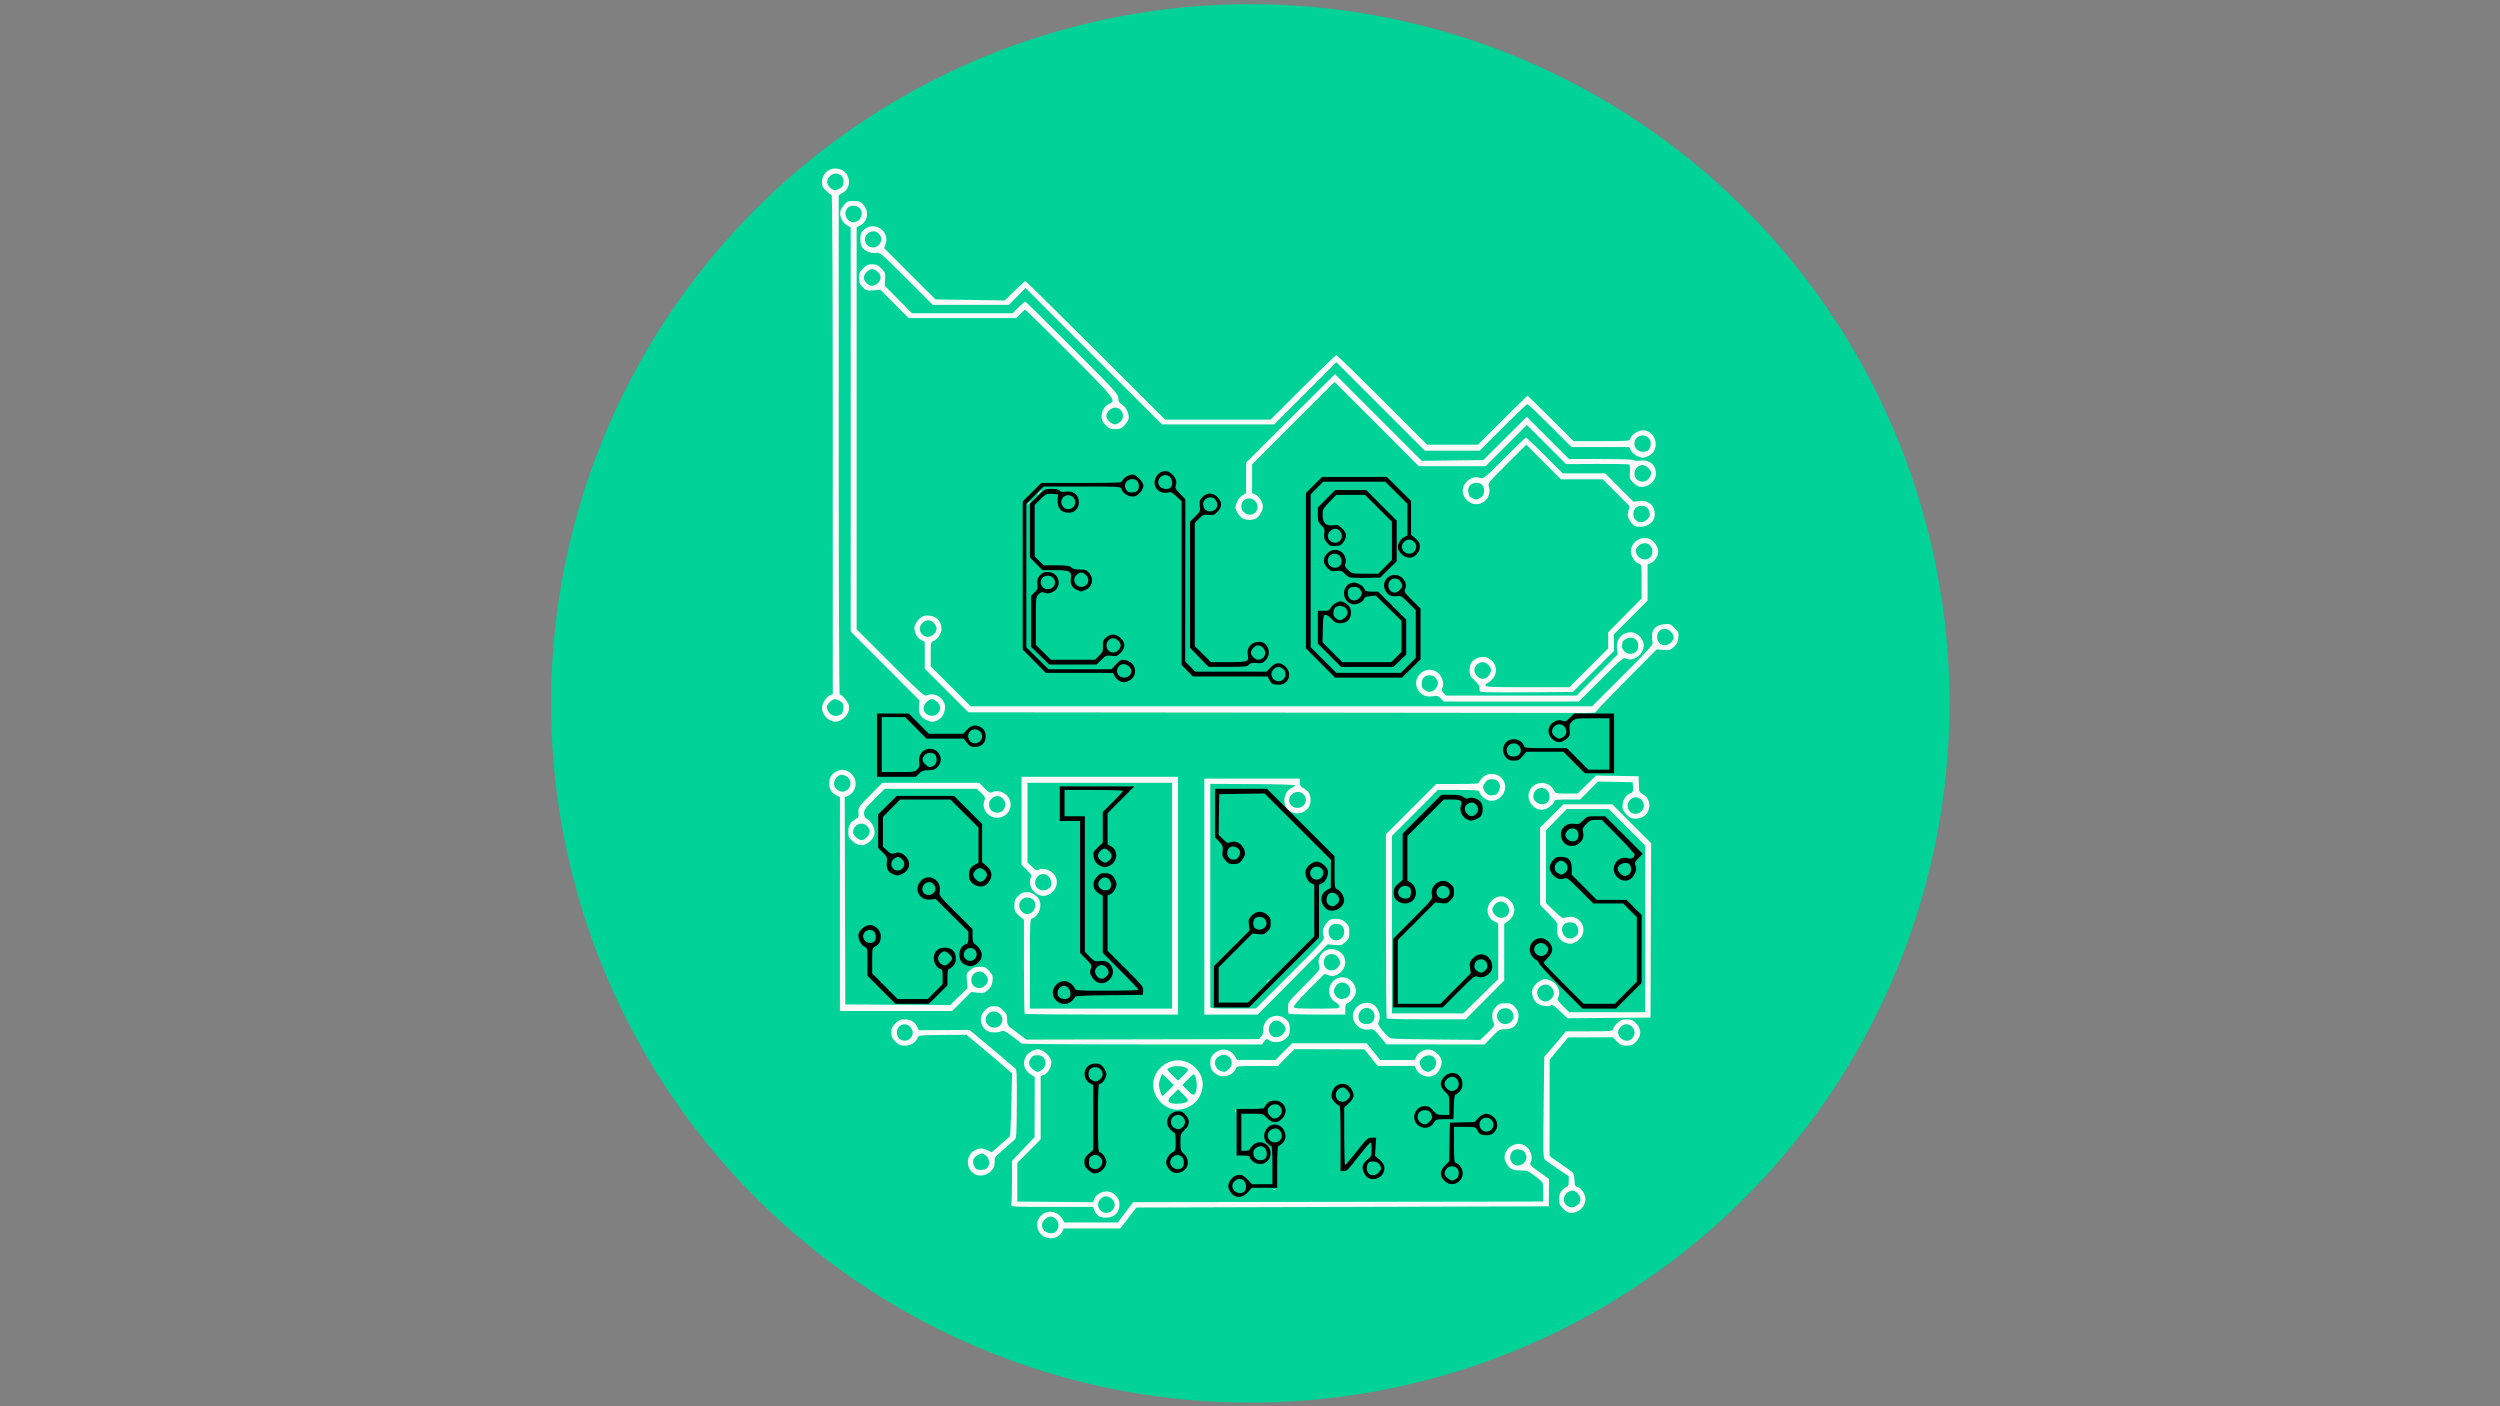 <?xml version="1.0" encoding="UTF-8" standalone="no"?>
<!-- Created with Inkscape (http://www.inkscape.org/) -->

<svg
   width="480mm"
   height="270mm"
   viewBox="0 0 480 270"
   version="1.1"
   id="svg1"
   xml:space="preserve"
   inkscape:version="1.3 (0e150ed, 2023-07-21)"
   sodipodi:docname="elbsides_light_logo_round.svg"
   inkscape:export-filename="elbsides_light_logo_round_480x270.png"
   inkscape:export-xdpi="25.4"
   inkscape:export-ydpi="25.4"
   xmlns:inkscape="http://www.inkscape.org/namespaces/inkscape"
   xmlns:sodipodi="http://sodipodi.sourceforge.net/DTD/sodipodi-0.dtd"
   xmlns="http://www.w3.org/2000/svg"
   xmlns:svg="http://www.w3.org/2000/svg"><rect x="0" y="0" width="480" height="270" fill="#808080" stroke="none"/><sodipodi:namedview
     id="namedview1"
     pagecolor="#ffffff"
     bordercolor="#111111"
     borderopacity="1"
     inkscape:showpageshadow="0"
     inkscape:pageopacity="0"
     inkscape:pagecheckerboard="1"
     inkscape:deskcolor="#d1d1d1"
     inkscape:document-units="mm"
     inkscape:zoom="0.46039368"
     inkscape:cx="843.84303"
     inkscape:cy="543.01354"
     inkscape:window-width="1512"
     inkscape:window-height="865"
     inkscape:window-x="0"
     inkscape:window-y="38"
     inkscape:window-maximized="0"
     inkscape:current-layer="layer2" /><defs
     id="defs1" /><g
     inkscape:groupmode="layer"
     id="layer4"
     inkscape:label="Background" /><g
     inkscape:groupmode="layer"
     id="layer3"
     inkscape:label="Elphi" /><g
     inkscape:groupmode="layer"
     id="layer2"
     inkscape:label="Text"><g
       id="g3"
       transform="matrix(0.895,0,0,0.895,105.804,0.804)"><circle
         style="fill:#00d298;fill-opacity:1;stroke:none;stroke-width:2"
         id="path3"
         cx="150"
         cy="150"
         r="150" /><g
         id="g1"
         transform="translate(41.621,1.318)"><path
           style="fill:#f9f9f9"
           d="m 64.42,263.21 c -1.101,-0.45 -1.781,-1.517 -1.781,-2.794 0,-1.34 1.35,-2.69 2.69,-2.69 1.17,0 2.189,0.577 2.752,1.56 l 0.429,0.747 h 5.72 5.72 l 1.655,-2.178 1.655,-2.178 43.962,-0.065 43.962,-0.065 0.02,-1.794 c 0.011,-0.987 -0.029,-1.967 -0.089,-2.179 -0.06,-0.211 -0.816,-0.903 -1.681,-1.538 -1.461,-1.072 -1.684,-1.153 -3.154,-1.155 -1.727,-0.002 -2.371,-0.368 -3.09,-1.759 -1.155,-2.234 1.68,-4.833 3.978,-3.645 1.316,0.681 1.974,2.528 1.329,3.734 -0.217,0.406 0.046,0.687 1.858,1.983 l 2.111,1.51 -0.024,2.934 -0.024,2.934 -44.232,0.128 -44.232,0.128 -1.723,2.243 -1.723,2.243 h -6.074 -6.074 l -0.286,0.627 c -0.578,1.268 -2.242,1.846 -3.654,1.269 z m 2.433,-1.44 c 0.558,-0.796 0.497,-1.728 -0.158,-2.425 -0.729,-0.775 -1.614,-0.752 -2.43,0.065 -1.182,1.182 -0.374,2.905 1.371,2.922 0.561,0.006 0.944,-0.171 1.217,-0.561 z M 167.463,246.712 c 0.234,-0.564 0.231,-0.865 -0.011,-1.329 -0.408,-0.784 -0.317,-0.712 -1.225,-0.972 -2.177,-0.624 -2.974,2.687 -0.812,3.375 0.692,0.22 1.739,-0.329 2.048,-1.074 z m -91.661,11.922 c -0.294,-0.206 -0.68,-0.725 -0.857,-1.153 l -0.323,-0.779 h -8.839 c -7.954,0 -8.823,-0.041 -8.683,-0.405 0.086,-0.223 0.156,-2.447 0.156,-4.941 v -4.536 l 2.426,-2.555 2.426,-2.555 0.009,-6.451 0.009,-6.451 -0.853,-0.527 c -1.431,-0.885 -1.849,-2.483 -1.016,-3.892 0.44,-0.744 1.712,-1.517 2.498,-1.517 1.209,0 2.96,1.618 2.96,2.734 0,1.143 -0.717,2.417 -1.533,2.725 l -0.773,0.292 v 6.795 6.795 l -2.499,2.508 -2.499,2.508 v 4.161 4.161 l 8.105,0.068 8.105,0.068 0.3,-0.724 c 0.385,-0.93 1.512,-1.59 2.714,-1.59 1.321,0 2.69,1.351 2.69,2.653 0,1.912 -1.08,2.985 -3.006,2.985 -0.539,0 -1.221,-0.168 -1.515,-0.374 z m 2.935,-1.174 c 0.786,-0.733 0.735,-1.866 -0.114,-2.534 -0.866,-0.681 -1.576,-0.673 -2.32,0.026 -0.734,0.689 -0.763,1.727 -0.071,2.47 0.658,0.706 1.77,0.723 2.505,0.038 z M 63.758,227.208 c 1.302,-1.024 0.657,-3.061 -0.966,-3.053 -0.944,0.005 -1.254,0.185 -1.666,0.967 -0.392,0.745 -0.172,1.439 0.666,2.098 0.829,0.652 1.124,0.65 1.966,-0.012 z m 111.756,29.903 c -0.749,-0.749 -0.871,-1.044 -0.871,-2.1 0,-0.985 0.137,-1.372 0.689,-1.948 0.379,-0.395 0.84,-0.719 1.025,-0.719 0.227,0 0.337,-0.367 0.337,-1.122 v -1.122 l -2.243,-1.494 c -1.233,-0.822 -2.473,-1.694 -2.755,-1.938 -0.501,-0.434 -0.51,-0.68 -0.384,-11.313 l 0.128,-10.869 1.746,-1.994 c 0.961,-1.097 1.991,-2.326 2.291,-2.731 l 0.544,-0.736 h 5.078 c 4.484,0 5.078,-0.048 5.078,-0.41 0,-0.226 0.392,-0.802 0.871,-1.282 0.743,-0.743 1.049,-0.871 2.07,-0.871 0.978,0 1.334,0.135 1.935,0.736 1.317,1.317 1.317,2.85 0,4.167 -0.601,0.601 -0.957,0.736 -1.935,0.736 -1.028,0 -1.326,-0.128 -2.096,-0.897 l -0.897,-0.897 -4.78,0.017 -4.78,0.017 -1.981,2.381 -1.981,2.381 -0.011,10.096 c -0.006,5.553 -0.009,10.231 -0.006,10.396 0.003,0.165 0.438,0.566 0.967,0.892 0.529,0.326 1.134,0.733 1.346,0.905 0.211,0.172 0.961,0.704 1.666,1.182 1.254,0.851 1.283,0.899 1.358,2.294 0.068,1.275 0.143,1.442 0.713,1.585 0.767,0.193 1.644,1.54 1.645,2.53 0.002,1.651 -1.385,2.999 -3.088,2.999 -0.576,0 -1.057,-0.249 -1.679,-0.871 z m 3.597,-1.511 c 0.431,-1.223 -0.931,-2.726 -2.094,-2.313 -1.777,0.631 -1.821,2.894 -0.067,3.475 0.668,0.221 1.91,-0.446 2.162,-1.161 z m 11.166,-35.038 c 1.553,-1.553 -0.595,-4.042 -2.267,-2.627 -0.882,0.746 -0.962,1.728 -0.204,2.486 0.785,0.785 1.771,0.841 2.471,0.141 z m -76.939,32.375 c 0.185,-0.074 0.406,-0.065 0.491,0.02 0.085,0.085 -0.066,0.146 -0.336,0.135 -0.299,-0.012 -0.359,-0.073 -0.155,-0.155 z m -64.055,-3.27 c -1.991,-1.124 -1.98,-4.103 0.019,-5.136 0.963,-0.498 1.638,-0.491 2.731,0.028 l 0.878,0.416 1.852,-1.616 c 1.019,-0.889 1.934,-1.683 2.034,-1.764 0.1,-0.081 0.247,-3.16 0.327,-6.841 l 0.146,-6.693 -1.737,-1.526 c -0.955,-0.839 -3.16,-2.705 -4.898,-4.145 l -3.161,-2.619 -5.124,0.046 c -5.047,0.045 -5.127,0.055 -5.341,0.619 -0.376,0.99 -1.492,1.665 -2.751,1.665 -0.96,0 -1.285,-0.141 -2.016,-0.871 -0.714,-0.714 -0.871,-1.065 -0.871,-1.948 0,-0.882 0.157,-1.234 0.871,-1.948 0.726,-0.726 1.059,-0.871 1.993,-0.871 1.289,0 2.096,0.474 2.658,1.562 l 0.394,0.762 5.428,-0.029 5.428,-0.029 1.193,0.981 c 2.035,1.673 7.261,6.078 7.612,6.415 0.183,0.176 0.568,0.485 0.855,0.686 0.506,0.354 0.521,0.595 0.494,7.759 -0.025,6.422 -0.082,7.433 -0.434,7.698 -0.223,0.168 -0.827,0.687 -1.341,1.153 -0.515,0.467 -1.396,1.245 -1.959,1.73 -0.896,0.772 -1.024,1.019 -1.03,1.989 -0.006,0.888 -0.162,1.262 -0.793,1.893 -0.936,0.936 -2.434,1.211 -3.456,0.634 z m 2.697,-1.4 c 0.64,-0.707 0.442,-2.03 -0.396,-2.653 -0.642,-0.477 -0.716,-0.481 -1.579,-0.071 -1.093,0.518 -1.379,1.37 -0.822,2.446 0.335,0.648 0.548,0.767 1.375,0.767 0.637,0 1.133,-0.17 1.421,-0.489 z M 35.422,220.553 c 0.716,-0.667 0.717,-1.713 0.004,-2.472 -1.077,-1.147 -2.86,-0.398 -2.86,1.201 0,1.56 1.723,2.327 2.856,1.272 z m 69.783,15.495 c 0.012,-0.299 0.073,-0.359 0.155,-0.155 0.074,0.185 0.065,0.406 -0.02,0.491 -0.085,0.085 -0.146,-0.066 -0.135,-0.336 z m -13.665,-0.349 c -3.627,-1.16 -5.141,-5.241 -3.027,-8.159 1.997,-2.757 5.719,-3.078 8.099,-0.698 1.805,1.805 2.065,4.131 0.723,6.464 -1.063,1.849 -3.871,3.007 -5.795,2.392 z m 3.291,-1.598 c 0.308,-0.308 0.194,-0.521 -0.795,-1.492 l -1.154,-1.133 -1.146,1.125 c -1.205,1.183 -1.218,1.638 -0.053,1.892 0.959,0.209 2.773,-0.017 3.148,-0.393 z m -4,-2.389 1.132,-1.153 -1.132,-1.153 c -0.623,-0.634 -1.2,-1.153 -1.283,-1.153 -0.211,0 -0.767,1.597 -0.766,2.197 0.002,0.737 0.507,2.417 0.726,2.417 0.105,0 0.7,-0.519 1.323,-1.153 z m 6.037,-0.514 c 0.161,-1.076 -0.233,-2.946 -0.621,-2.946 -0.101,0 -0.692,0.519 -1.315,1.153 l -1.132,1.153 1.125,1.146 c 1.306,1.331 1.682,1.232 1.943,-0.507 z m -2.746,-2.776 c 0.958,-0.976 1.042,-1.152 0.694,-1.441 -0.584,-0.485 -2.574,-0.639 -3.468,-0.268 -0.425,0.176 -0.773,0.388 -0.773,0.472 0,0.198 2.112,2.349 2.307,2.349 0.082,0 0.641,-0.5 1.241,-1.112 z m 7.042,-0.143 c -1.04,-0.652 -1.362,-1.266 -1.362,-2.593 0,-0.826 0.162,-1.224 0.73,-1.792 1.425,-1.425 3.471,-1.225 4.519,0.441 l 0.517,0.822 4.108,0.01 4.108,0.01 1.78,-1.794 1.78,-1.794 h 8.005 8.005 l 1.45,1.794 1.45,1.794 h 3.693 3.693 l 0.295,-0.647 c 0.459,-1.008 1.855,-1.75 2.954,-1.572 1.157,0.188 2.324,1.284 2.529,2.376 0.192,1.024 -0.675,2.725 -1.605,3.149 -1.39,0.633 -3.12,0.06 -3.802,-1.259 l -0.395,-0.765 h -3.955 -3.955 l -1.42,-1.78 -1.42,-1.78 -7.498,-0.021 -7.498,-0.021 -1.787,1.801 -1.787,1.801 h -4.411 c -4.059,0 -4.423,0.038 -4.561,0.472 -0.482,1.52 -2.729,2.248 -4.161,1.349 z m 2.622,-1.169 c 1.615,-1.615 -0.222,-3.862 -2.183,-2.67 -1.546,0.94 -0.719,3.16 1.222,3.279 0.183,0.011 0.615,-0.263 0.961,-0.609 z m 43.781,0.098 c 0.83,-0.653 0.924,-1.984 0.187,-2.651 -0.713,-0.645 -2.03,-0.442 -2.664,0.411 -0.455,0.612 -0.475,0.778 -0.177,1.497 0.305,0.737 0.95,1.216 1.693,1.258 0.157,0.009 0.59,-0.223 0.961,-0.515 z m -88.304,-5.558 c -0.047,-0.107 -0.916,-0.806 -1.932,-1.553 -1.551,-1.141 -1.928,-1.316 -2.354,-1.087 -0.795,0.426 -2.649,0.314 -3.259,-0.196 -1.435,-1.2 -1.543,-3.012 -0.255,-4.3 0.714,-0.714 1.065,-0.871 1.948,-0.871 0.882,0 1.234,0.157 1.948,0.871 0.737,0.737 0.871,1.052 0.871,2.042 0,1.167 0.007,1.176 2.071,2.71 l 2.071,1.539 24.94,-0.057 24.94,-0.057 0.526,-0.641 c 0.317,-0.386 0.474,-0.856 0.395,-1.181 -0.206,-0.847 0.547,-2.328 1.411,-2.775 1.236,-0.639 2.46,-0.516 3.425,0.346 0.741,0.662 0.837,0.9 0.837,2.071 0,1.171 -0.097,1.41 -0.837,2.071 -0.96,0.858 -2.624,1.026 -3.572,0.362 -0.509,-0.356 -0.589,-0.337 -1.055,0.256 l -0.505,0.642 H 85.114 c -14.17,0 -25.803,-0.087 -25.85,-0.194 z m 56.056,-1.973 c 0.346,-0.346 0.629,-0.87 0.629,-1.165 0,-0.741 -1.122,-1.794 -1.911,-1.794 -0.93,0 -1.678,0.85 -1.678,1.908 0,1.599 1.779,2.231 2.959,1.051 z m -60.627,-1.934 c 0.739,-0.739 0.664,-1.895 -0.167,-2.548 -1.745,-1.373 -3.895,0.88 -2.386,2.5 0.659,0.708 1.871,0.731 2.553,0.048 z m 81.527,2.422 c -1.37,-1.652 -1.4,-1.671 -2.435,-1.525 -1.278,0.18 -2.48,-0.472 -3.108,-1.686 -1.137,-2.198 1.209,-4.703 3.649,-3.895 1.42,0.47 2.298,2.639 1.598,3.948 -0.232,0.433 -0.089,0.738 0.923,1.969 0.866,1.054 1.42,1.496 2.004,1.597 0.444,0.077 4.866,0.174 9.828,0.216 l 9.021,0.076 1.315,-1.23 c 1.563,-1.462 1.954,-2.086 1.556,-2.484 -0.154,-0.154 -0.28,-0.774 -0.28,-1.378 0,-0.851 0.168,-1.286 0.748,-1.935 0.662,-0.741 0.9,-0.837 2.071,-0.837 1.171,0 1.41,0.097 2.071,0.837 0.517,0.579 0.748,1.107 0.748,1.713 0,1.994 -1.032,3.046 -2.987,3.046 -1.081,0 -1.25,0.101 -2.712,1.623 l -1.559,1.623 -10.532,-0.003 -10.532,-0.003 z m -1.724,-3.065 c 0.981,-0.981 0.611,-2.59 -0.696,-3.021 -1.548,-0.511 -2.916,1.696 -1.81,2.919 0.535,0.591 1.96,0.649 2.506,0.103 z m 29.902,-0.191 c 1.002,-1.069 0.207,-2.841 -1.274,-2.841 -1.006,0 -1.81,0.738 -1.81,1.663 0,1.579 1.994,2.341 3.083,1.178 z m -26.748,-0.619 c -0.094,-0.094 -0.171,-9.029 -0.171,-19.855 v -19.684 l 5.392,-5.391 5.392,-5.391 h 4.604 c 3.63,0 4.604,-0.071 4.604,-0.337 0,-0.185 0.339,-0.661 0.753,-1.058 1.31,-1.255 3.533,-0.946 4.458,0.621 1.42,2.403 -1.31,5.37 -3.743,4.068 -0.673,-0.36 -1.447,-1.259 -1.459,-1.692 -0.006,-0.244 -1.069,-0.32 -4.432,-0.32 h -4.424 l -4.931,4.936 -4.931,4.936 v 19.028 19.028 h 7.658 7.658 l 3.739,-3.673 3.739,-3.673 0.026,-5.963 c 0.014,-3.28 -0.011,-5.984 -0.056,-6.01 -0.045,-0.026 -0.409,-0.213 -0.808,-0.414 -1.901,-0.96 -1.915,-3.638 -0.025,-4.884 1.111,-0.733 2.239,-0.64 3.273,0.268 1.521,1.335 1.38,3.388 -0.314,4.595 l -0.798,0.568 -6.9e-4,6.07 -6.9e-4,6.07 -4.144,4.165 -4.144,4.165 h -8.371 c -4.604,0 -8.448,-0.077 -8.542,-0.171 z m 25.76,-22.039 c 0.725,-0.656 0.612,-1.989 -0.225,-2.647 -0.822,-0.647 -1.77,-0.518 -2.44,0.332 -0.585,0.741 -0.566,1.247 0.077,2.064 0.624,0.793 1.858,0.912 2.588,0.251 z m -2.445,-25.975 c 0.207,0 0.546,-0.406 0.754,-0.903 0.298,-0.712 0.314,-1.023 0.077,-1.474 -0.405,-0.77 -0.718,-0.947 -1.68,-0.951 -0.619,-0.003 -0.95,0.184 -1.372,0.777 -0.479,0.673 -0.515,0.881 -0.256,1.507 0.318,0.768 1.189,1.34 1.759,1.155 0.188,-0.061 0.511,-0.111 0.718,-0.111 z m 13.822,46.386 c -0.958,-0.92 -1.7,-1.454 -1.799,-1.293 -0.275,0.445 -1.998,0.309 -2.88,-0.229 -0.562,-0.343 -0.919,-0.834 -1.139,-1.567 -0.283,-0.945 -0.263,-1.175 0.178,-1.999 0.299,-0.558 0.889,-1.122 1.475,-1.408 0.918,-0.448 1.043,-0.452 2.059,-0.064 1.625,0.621 2.433,2.385 1.71,3.735 -0.206,0.386 -0.012,0.702 1.089,1.776 l 1.34,1.307 8.138,7.9e-4 8.138,8e-4 V 197.042 179.159 l -3.895,-3.903 -3.895,-3.903 h -4.517 -4.517 l -2.225,2.274 -2.225,2.274 v 7.804 7.804 l 1.73,1.657 c 1.687,1.616 1.753,1.651 2.656,1.419 1.184,-0.304 2.03,-0.086 2.85,0.734 1.378,1.378 0.916,3.685 -0.918,4.581 -0.849,0.414 -1.127,0.439 -1.999,0.178 -1.398,-0.419 -2.087,-1.54 -1.917,-3.119 0.126,-1.175 0.121,-1.183 -1.779,-3.121 l -1.906,-1.943 v -8.289 -8.289 l 2.516,-2.494 2.516,-2.494 h 5.24 5.24 l 4.164,4.169 4.164,4.169 -0.066,18.706 -0.066,18.706 -8.916,0.076 -8.916,0.076 z m -1.977,-2.494 c 0.817,-0.692 0.93,-1.634 0.292,-2.446 -1.342,-1.706 -3.942,-0.062 -2.947,1.862 0.576,1.115 1.728,1.368 2.655,0.584 z m 5.486,-13.599 c 0.911,-0.782 0.352,-2.711 -0.833,-2.876 -0.975,-0.136 -1.558,0.057 -1.939,0.638 -0.342,0.522 -0.363,0.785 -0.12,1.521 0.444,1.346 1.775,1.676 2.892,0.717 z M 59.99,215.266 c -0.094,-0.094 -0.171,-4.668 -0.171,-10.163 v -9.993 l -1.025,-0.878 c -0.942,-0.807 -1.025,-0.981 -1.025,-2.159 0,-1.074 0.121,-1.402 0.749,-2.03 0.412,-0.412 0.902,-0.758 1.089,-0.769 0.187,-0.011 0.555,-0.06 0.818,-0.11 0.745,-0.141 2.09,0.622 2.59,1.467 0.831,1.406 0.034,3.717 -1.442,4.186 -0.447,0.142 -0.472,0.65 -0.472,9.744 V 214.155 H 76.351 91.601 V 189.934 165.714 H 76.095 60.588 v 8.534 8.534 l 0.962,0.939 c 0.717,0.7 1.06,0.878 1.346,0.697 1.063,-0.672 3.081,0.115 3.714,1.447 1.111,2.341 -1.43,4.94 -3.753,3.838 -1.443,-0.685 -2.174,-2.481 -1.512,-3.718 0.195,-0.364 0.015,-0.679 -0.897,-1.574 l -1.141,-1.119 v -9.43 -9.43 H 76.095 92.882 v 25.502 25.502 H 76.522 c -8.998,0 -16.437,-0.077 -16.531,-0.171 z m 1.594,-21.807 c 0.297,-0.247 0.606,-0.795 0.687,-1.217 0.301,-1.581 -1.796,-2.578 -2.964,-1.41 -0.671,0.671 -0.652,1.741 0.045,2.482 0.664,0.707 1.491,0.76 2.233,0.145 z m 3.574,-5.086 c 0.455,-0.319 0.566,-0.609 0.506,-1.32 -0.162,-1.891 -2.422,-2.413 -3.234,-0.747 -0.847,1.738 1.096,3.21 2.728,2.067 z m 33.362,1.754 1.7e-5,-25.31 h 10.252 10.252 l -1e-5,0.826 c -2e-5,0.655 0.156,0.907 0.753,1.216 1.066,0.551 1.553,1.365 1.553,2.594 0,2.699 -3.442,3.854 -5.122,1.719 -1.076,-1.368 -0.419,-3.836 1.183,-4.445 0.334,-0.127 0.607,-0.336 0.607,-0.464 0,-0.135 -3.834,-0.251 -9.099,-0.275 l -9.099,-0.042 -0.005,0.845 c -0.004,0.617 5e-4,44.811 0.004,47.046 4.22e-4,0.249 1.119,0.319 4.887,0.306 l 4.887,-0.017 7.401,-7.397 c 7.325,-7.321 7.399,-7.405 7.12,-8.142 -0.356,-0.944 -0.126,-1.863 0.717,-2.866 0.575,-0.683 0.832,-0.789 1.918,-0.789 1.019,0 1.409,0.138 2.077,0.735 0.728,0.651 0.822,0.889 0.822,2.085 0,1.208 -0.09,1.431 -0.858,2.117 -0.794,0.71 -0.967,0.757 -2.328,0.633 l -1.47,-0.133 -7.502,7.534 -7.502,7.534 h -5.725 -5.725 z m 29.356,9.005 c 0.76,-0.498 0.873,-1.97 0.208,-2.706 -0.529,-0.584 -1.817,-0.608 -2.439,-0.044 -0.634,0.574 -0.611,1.997 0.044,2.651 0.62,0.62 1.342,0.653 2.188,0.099 z M 119.794,170.584 c 1.385,-1.385 -0.287,-3.603 -2.034,-2.7 -1.708,0.883 -1.162,3.212 0.752,3.212 0.427,0 0.997,-0.228 1.282,-0.513 z m -3.161,44.682 c -0.094,-0.094 -0.171,-0.698 -0.171,-1.342 0,-1.162 0.028,-1.199 3.46,-4.638 3.4,-3.407 3.456,-3.48 3.224,-4.289 -0.736,-2.568 1.967,-4.553 4.28,-3.143 1.947,1.187 1.712,4.012 -0.419,5.024 -0.718,0.341 -1.057,0.366 -1.805,0.136 l -0.921,-0.283 -3.268,3.26 c -1.797,1.793 -3.268,3.464 -3.268,3.712 0,0.416 0.388,0.452 4.87,0.452 4.468,0 4.87,-0.037 4.868,-0.449 -8.9e-4,-0.247 -0.339,-0.64 -0.751,-0.875 -1.696,-0.965 -1.952,-3.188 -0.53,-4.61 1.317,-1.317 3.601,-0.905 4.488,0.81 0.211,0.407 0.383,1.006 0.382,1.33 -0.001,0.827 -0.902,2.21 -1.664,2.558 -0.541,0.246 -0.641,0.467 -0.641,1.404 v 1.112 h -5.98 c -3.289,0 -6.057,-0.077 -6.151,-0.171 z m 12.6,-3.61 c 1.39,-1.186 0.18,-3.487 -1.598,-3.041 -0.759,0.191 -1.507,1.448 -1.265,2.127 0.299,0.841 0.925,1.362 1.637,1.362 0.385,0 0.937,-0.202 1.226,-0.449 z m -1.93,-6.519 c 0.455,-0.612 0.475,-0.778 0.178,-1.495 -0.769,-1.857 -3.33,-1.411 -3.33,0.58 0,1.763 2.074,2.365 3.152,0.915 z M 20.349,191.735 v -22.932 l -0.753,-0.39 c -1.061,-0.548 -1.553,-1.364 -1.553,-2.571 0,-1.203 0.492,-2.022 1.541,-2.564 1.035,-0.535 1.83,-0.478 2.843,0.203 1.922,1.292 1.643,4.266 -0.476,5.077 l -0.578,0.221 0.065,22.24 0.065,22.24 11.244,0.067 11.244,0.067 1.86,-1.816 1.86,-1.817 -0.128,-1.597 c -0.124,-1.548 -0.103,-1.619 0.692,-2.287 0.642,-0.54 1.088,-0.69 2.055,-0.69 1.101,0 1.325,0.102 2.059,0.939 0.736,0.838 0.81,1.064 0.693,2.106 -0.102,0.901 -0.322,1.338 -0.965,1.912 -0.763,0.681 -0.952,0.733 -2.221,0.602 l -1.387,-0.143 -2.034,2.034 -2.034,2.034 H 32.395 20.349 Z m 31.152,17.434 c 0.769,-0.769 0.795,-1.397 0.098,-2.284 -1.025,-1.303 -3.057,-0.559 -3.057,1.119 0,1.637 1.785,2.339 2.959,1.165 z M 22.207,166.945 c 0.89,-1.03 0.285,-2.573 -1.14,-2.91 -1.335,-0.316 -2.545,1.667 -1.679,2.752 0.839,1.052 1.991,1.117 2.819,0.158 z m 89.642,41.475 c 0,-0.053 0.202,-0.255 0.449,-0.449 0.407,-0.319 0.416,-0.31 0.097,0.097 -0.335,0.427 -0.545,0.563 -0.545,0.352 z M 23.049,178.246 c -0.794,-0.698 -0.906,-0.943 -0.906,-1.993 0,-1.352 0.455,-2.162 1.527,-2.716 0.649,-0.336 0.719,-0.494 0.655,-1.472 -0.071,-1.076 -0.025,-1.145 2.52,-3.723 l 2.593,-2.627 h 10.396 10.396 l 1.119,1.141 c 0.895,0.912 1.21,1.092 1.574,0.897 0.873,-0.467 2.138,-0.273 3.015,0.461 1.669,1.399 1.262,3.978 -0.755,4.785 -2.257,0.903 -4.638,-1.206 -3.865,-3.423 0.243,-0.696 0.185,-0.839 -0.671,-1.67 l -0.936,-0.909 H 39.83 29.95 l -2.245,2.256 c -2.008,2.017 -2.238,2.346 -2.18,3.107 0.046,0.603 0.237,0.93 0.655,1.12 0.84,0.383 1.603,1.745 1.603,2.864 0,0.746 -0.192,1.148 -0.871,1.828 -1.192,1.192 -2.56,1.219 -3.861,0.076 z m 3.078,-0.859 c 0.8,-0.8 0.801,-1.683 0.003,-2.433 -1.151,-1.081 -2.962,-0.213 -2.962,1.42 0,0.566 1.176,1.642 1.794,1.642 0.295,0 0.819,-0.283 1.165,-0.629 z m 29.21,-5.782 c 1.507,-1.665 -0.752,-4.075 -2.39,-2.55 -0.577,0.538 -0.658,0.774 -0.567,1.656 0.14,1.348 2.028,1.919 2.956,0.894 z m 133.761,0.926 c -0.677,-0.677 -0.871,-1.083 -0.871,-1.819 0,-1.206 0.661,-2.329 1.6,-2.718 0.66,-0.274 0.725,-0.408 0.656,-1.356 l -0.077,-1.053 -3.716,-0.071 -3.716,-0.07 -1.916,1.929 -1.916,1.929 h -2.762 c -2.123,0 -2.762,0.079 -2.762,0.34 0,0.466 -0.997,1.361 -1.895,1.701 -2.222,0.842 -4.5,-1.885 -3.382,-4.047 1.053,-2.036 4.106,-2.06 5.151,-0.04 0.395,0.764 0.397,0.765 2.741,0.765 h 2.346 l 1.981,-1.928 1.981,-1.928 4.573,0.07 4.573,0.07 0.045,1.282 c 0.025,0.705 0.054,1.48 0.064,1.723 0.01,0.243 0.361,0.619 0.78,0.836 1.261,0.652 1.767,2.18 1.185,3.574 -0.45,1.077 -1.436,1.684 -2.732,1.684 -0.864,0 -1.221,-0.161 -1.931,-0.871 z m 3.219,-0.715 c 0.701,-0.752 0.663,-1.781 -0.091,-2.49 -1.696,-1.593 -3.963,1 -2.315,2.648 0.582,0.582 1.791,0.502 2.406,-0.159 z m -20.194,-1.914 c 0.267,-0.241 0.465,-0.766 0.461,-1.217 -0.023,-2.247 -2.941,-2.583 -3.455,-0.398 -0.358,1.52 1.808,2.689 2.995,1.615 z M 18.157,152.245 c -0.936,-0.462 -1.653,-1.586 -1.652,-2.589 0.001,-0.949 0.852,-2.328 1.664,-2.698 l 0.641,-0.292 V 93.139 c 0,-32.778 -0.092,-53.526 -0.238,-53.526 -0.131,0 -0.65,-0.388 -1.153,-0.863 -0.746,-0.704 -0.915,-1.048 -0.915,-1.865 0,-1.865 1.574,-3.232 3.348,-2.907 1.244,0.227 1.922,0.802 2.301,1.95 0.411,1.246 -0.077,2.566 -1.192,3.223 l -0.869,0.513 v 53.542 c 0,29.448 0.093,53.542 0.208,53.542 0.488,0 1.841,1.653 1.986,2.427 0.203,1.085 -0.413,2.302 -1.502,2.966 -0.98,0.597 -1.581,0.621 -2.628,0.105 z m 2.492,-1.308 c 0.471,-0.426 0.629,-1.758 0.273,-2.293 -0.257,-0.385 -1.218,-0.871 -1.721,-0.871 -0.57,0 -1.671,1.152 -1.671,1.748 0,0.269 0.239,0.794 0.531,1.165 0.624,0.793 1.858,0.912 2.588,0.251 z M 20.174,38.294 c 0.759,-0.399 0.936,-0.715 0.94,-1.677 0.007,-1.412 -1.659,-2.113 -2.776,-1.168 -0.882,0.746 -0.962,1.728 -0.204,2.486 0.72,0.72 1.195,0.803 2.039,0.359 z M 38.845,152.21 c -1.244,-0.613 -1.644,-1.367 -1.54,-2.902 l 0.088,-1.301 -7.369,-7.376 -7.369,-7.376 V 89.92 46.584 l -0.869,-0.513 c -0.961,-0.567 -1.589,-1.976 -1.334,-2.992 0.084,-0.334 0.451,-0.962 0.816,-1.396 0.585,-0.695 0.822,-0.789 2.003,-0.789 1.137,0 1.444,0.11 2.037,0.729 1.36,1.42 1.059,3.666 -0.607,4.528 l -0.765,0.395 v 43.118 43.118 l 7.241,7.233 c 5.692,5.686 7.323,7.18 7.625,6.986 0.211,-0.135 0.828,-0.248 1.371,-0.25 1.374,-0.005 2.73,1.323 2.73,2.674 0,1.236 -0.602,2.348 -1.529,2.828 -0.951,0.492 -1.46,0.483 -2.529,-0.044 z m 2.511,-1.409 c 0.287,-0.309 0.523,-0.833 0.523,-1.165 0,-0.748 -1.073,-1.862 -1.794,-1.862 -0.741,0 -1.794,1.122 -1.794,1.911 0,1.497 2.024,2.234 3.066,1.117 z M 24.041,45.261 c 0.641,-0.244 1.11,-1.259 0.951,-2.059 -0.144,-0.728 -0.877,-1.282 -1.696,-1.282 -2.296,0 -2.368,3.171 -0.081,3.558 0.097,0.016 0.468,-0.082 0.826,-0.218 z m 88.834,105.395 -64.97,-0.065 -4.68,-4.674 -4.68,-4.674 v -2.879 -2.879 l -0.789,-0.408 c -0.952,-0.492 -1.615,-1.912 -1.383,-2.964 0.09,-0.409 0.509,-1.089 0.931,-1.511 0.598,-0.598 0.996,-0.768 1.798,-0.768 1.886,0 3.031,1.111 3.031,2.94 0,0.947 -0.951,2.303 -1.805,2.574 -0.454,0.144 -0.501,0.404 -0.501,2.772 v 2.613 l 4.298,4.292 4.298,4.292 66.632,-0.001 66.632,-0.001 6.6,-6.596 c 5.52,-5.516 6.569,-6.681 6.412,-7.113 -0.104,-0.284 -0.171,-0.964 -0.15,-1.512 0.055,-1.425 0.946,-2.243 2.619,-2.403 1.223,-0.118 1.352,-0.071 2.234,0.811 0.873,0.873 0.927,1.017 0.8,2.138 -0.106,0.937 -0.319,1.366 -0.966,1.944 -0.752,0.672 -0.964,0.731 -2.241,0.625 l -1.411,-0.117 -6.618,6.662 c -3.64,3.664 -6.572,6.737 -6.516,6.828 0.057,0.092 -0.956,0.161 -2.251,0.154 -1.295,-0.007 -31.591,-0.041 -67.324,-0.077 z m 85.743,-15.046 c 0.796,-0.796 0.796,-1.423 5.9e-4,-2.281 -1.145,-1.235 -2.96,-0.551 -2.96,1.116 0,1.637 1.785,2.339 2.959,1.165 z M 40.48,133.816 c 0.769,-0.769 0.795,-1.397 0.098,-2.284 -0.668,-0.85 -1.802,-0.901 -2.534,-0.114 -1.621,1.74 0.756,4.079 2.437,2.398 z M 149.261,147.637 c -0.533,-0.567 -0.748,-0.628 -1.714,-0.483 -1.438,0.216 -2.484,-0.229 -3.177,-1.35 -1.469,-2.376 1.163,-5.263 3.7,-4.059 1.343,0.637 2.136,2.651 1.462,3.716 -0.171,0.27 -0.083,0.549 0.305,0.961 l 0.545,0.581 h 13.991 13.991 l 4.422,-4.427 4.422,-4.427 -0.164,-1.193 c -0.457,-3.331 3.572,-4.896 5.321,-2.067 0.396,0.641 0.498,1.111 0.388,1.79 -0.29,1.784 -2.391,3.11 -3.764,2.375 -0.536,-0.287 -0.886,0.005 -5.348,4.462 l -4.774,4.769 h -14.498 -14.498 z m -1.841,-1.566 c 0.704,-0.189 1.397,-1.414 1.166,-2.062 -0.307,-0.864 -0.932,-1.362 -1.709,-1.362 -1.1,0 -1.71,0.652 -1.71,1.826 0,0.803 0.126,1.046 0.705,1.36 0.824,0.447 0.79,0.442 1.548,0.239 z m 43.753,-8.549 c 0.255,-0.282 0.453,-0.859 0.441,-1.283 -0.04,-1.393 -1.313,-2.085 -2.606,-1.416 -0.43,0.222 -0.782,0.565 -0.782,0.761 0,0.196 -0.062,0.518 -0.138,0.716 -0.076,0.197 0.106,0.668 0.403,1.046 0.672,0.855 1.989,0.941 2.681,0.176 z m -31.957,8.766 c -1.691,-0.074 -1.713,-0.085 -1.652,-0.769 0.047,-0.527 -0.203,-0.943 -1.041,-1.737 -0.979,-0.926 -1.103,-1.172 -1.103,-2.186 0,-1.349 0.441,-2.071 1.593,-2.605 1.139,-0.528 2.364,-0.293 3.288,0.63 1.018,1.018 1.063,2.623 0.106,3.761 -0.359,0.426 -0.858,0.84 -1.111,0.92 -0.252,0.08 -0.459,0.317 -0.459,0.526 0,0.33 1.209,0.381 8.989,0.381 h 8.989 l 4.168,-4.162 4.168,-4.162 v -1.73 -1.73 l 3.588,-3.629 3.588,-3.629 v -3.65 c 0,-3.646 -6.3e-4,-3.65 -0.62,-3.805 -0.747,-0.187 -1.687,-1.62 -1.687,-2.57 0,-2.204 2.36,-3.617 4.335,-2.595 0.722,0.373 1.56,1.756 1.56,2.574 0,0.857 -0.814,2.135 -1.556,2.442 l -0.751,0.311 v 3.874 3.874 l -3.634,3.641 -3.634,3.641 0.047,1.747 0.047,1.747 -4.422,4.414 -4.422,4.414 -8.33,0.07 c -4.581,0.038 -9.101,0.036 -10.044,-0.006 z m 0.286,-3.547 c 0.292,-0.371 0.531,-0.912 0.531,-1.201 0,-0.777 -0.999,-1.712 -1.829,-1.712 -0.84,0 -1.759,0.878 -1.759,1.68 0,0.892 0.956,1.909 1.794,1.909 0.485,0 0.911,-0.228 1.263,-0.675 z m 34.663,-25.379 c 0.272,-0.246 0.469,-0.776 0.469,-1.263 0,-1.864 -2.079,-2.436 -3.26,-0.898 -0.456,0.594 -0.397,1.147 0.203,1.91 0.624,0.793 1.858,0.912 2.588,0.251 z m -3.05,-6.664 c -0.591,-0.127 -1.42,-1.11 -1.7,-2.017 -0.088,-0.285 -0.046,-0.918 0.094,-1.406 l 0.255,-0.888 -2.879,-2.887 -2.879,-2.887 h -4.493 -4.493 l -3.71,-3.717 -3.71,-3.717 -4.142,4.137 c -4.055,4.049 -4.137,4.153 -3.878,4.894 0.397,1.139 -0.142,2.661 -1.162,3.284 -2.936,1.79 -6.05,-2.076 -3.571,-4.433 0.868,-0.826 1.873,-1.093 2.84,-0.756 0.717,0.25 0.865,0.13 5.192,-4.202 2.45,-2.453 4.542,-4.46 4.65,-4.46 0.108,0 1.925,1.73 4.038,3.845 l 3.842,3.845 h 4.555 4.555 l 3.033,3.041 3.033,3.041 1.123,-0.127 c 2.116,-0.239 3.439,0.865 3.439,2.87 0,1.805 -1.894,2.999 -4.032,2.54 z m 2.377,-1.486 c 0.704,-0.704 0.766,-1.096 0.329,-2.056 -0.565,-1.241 -2.674,-1.136 -3.128,0.155 -0.678,1.929 1.376,3.325 2.799,1.901 z m -35.919,-4.532 c 0.79,-0.36 1.193,-1.404 0.874,-2.265 -0.298,-0.805 -0.65,-1.022 -1.663,-1.027 -1.154,-0.006 -1.922,0.994 -1.608,2.09 0.125,0.437 0.26,0.82 0.3,0.851 0.249,0.192 1.127,0.629 1.277,0.636 0.099,0.004 0.468,-0.123 0.82,-0.284 z m -50.818,4.325 c -0.334,-0.174 -0.852,-0.742 -1.151,-1.261 -0.511,-0.888 -0.52,-1.011 -0.161,-2.046 0.25,-0.719 0.668,-1.281 1.205,-1.618 l 0.823,-0.517 0.01,-3.273 0.01,-3.273 9.529,-9.494 9.529,-9.494 9.31,9.307 9.31,9.307 6.598,-0.083 6.598,-0.083 4.665,-4.644 4.665,-4.644 4.536,4.535 4.536,4.535 h 6.867 c 4.183,0 6.927,0.098 7.021,0.25 0.087,0.141 0.649,0.182 1.29,0.094 2.057,-0.282 3.456,0.857 3.456,2.815 0,1.655 -1.845,3.107 -3.537,2.783 -0.324,-0.062 -0.942,-0.465 -1.373,-0.896 -0.729,-0.729 -0.776,-0.888 -0.677,-2.266 0.08,-1.099 0.016,-1.517 -0.246,-1.617 -0.194,-0.075 -3.3,-0.122 -6.902,-0.106 l -6.549,0.03 -4.199,-4.193 -4.199,-4.193 -4.424,4.418 -4.424,4.418 h -7.177 -7.177 l -8.242,-8.266 c -4.533,-4.546 -8.599,-8.607 -9.036,-9.023 l -0.794,-0.757 -8.837,8.831 -8.837,8.831 -2.7e-4,3.077 -2.6e-4,3.077 0.745,0.33 c 0.776,0.343 1.562,1.653 1.562,2.602 0,0.764 -0.654,1.954 -1.337,2.432 -0.682,0.478 -2.144,0.515 -2.987,0.076 z m 2.706,-1.295 c 0.614,-0.614 0.646,-1.578 0.077,-2.301 -1.028,-1.307 -3.071,-0.663 -3.071,0.968 0,1.569 1.909,2.419 2.995,1.333 z m 84.386,-7.258 c 0.292,-0.371 0.531,-0.896 0.531,-1.165 0,-0.682 -1.136,-1.748 -1.862,-1.748 -0.865,0 -1.726,0.9 -1.726,1.804 0,1.668 2.036,2.407 3.057,1.109 z M 60.588,105.899 c 0,-0.053 0.202,-0.255 0.449,-0.449 0.407,-0.319 0.416,-0.31 0.097,0.097 -0.335,0.427 -0.545,0.563 -0.545,0.352 z m 2.435,-2.466 c 0.255,-0.282 0.522,-0.513 0.592,-0.513 0.07,0 -0.081,0.231 -0.336,0.513 -0.255,0.282 -0.522,0.513 -0.592,0.513 -0.07,0 0.081,-0.231 0.336,-0.513 z M 191.36,95.615 c -0.462,-0.201 -1.038,-0.714 -1.282,-1.142 l -0.442,-0.777 -6.168,-0.002 -6.168,-0.002 -4.63,-4.613 c -2.546,-2.537 -4.73,-4.612 -4.853,-4.61 -0.122,0.002 -2.47,2.251 -5.218,4.998 l -4.995,4.994 h -5.896 -5.896 l -9.486,-9.483 -9.486,-9.483 -6.66,6.664 -6.66,6.664 L 101.47,88.823 89.422,88.822 74.789,74.196 60.156,59.571 l -1.77,1.807 -1.77,1.807 -8.175,0.004 -8.175,0.004 -5.656,-5.657 c -5.46,-5.46 -5.685,-5.651 -6.485,-5.501 -1.02,0.191 -2.43,-0.361 -3,-1.174 -0.491,-0.701 -0.546,-2.735 -0.089,-3.314 1.064,-1.35 2.663,-1.62 4.055,-0.684 1.075,0.722 1.511,2.11 1.049,3.336 l -0.306,0.81 5.504,5.501 5.504,5.501 7.437,0.111 7.437,0.111 2.134,-2.083 c 1.174,-1.146 2.204,-2.083 2.289,-2.083 0.085,0 6.865,6.689 15.067,14.866 L 90.117,87.798 h 11.304 11.304 l 6.937,-6.92 c 3.815,-3.806 7.05,-6.92 7.188,-6.92 0.138,0 4.575,4.325 9.86,9.611 l 9.609,9.611 h 5.445 5.445 l 5.282,-5.254 c 2.905,-2.89 5.324,-5.254 5.375,-5.254 0.051,0 2.294,2.191 4.983,4.87 l 4.89,4.87 h 5.996 c 5.726,0 6.003,-0.023 6.155,-0.501 0.291,-0.917 1.625,-1.805 2.71,-1.805 2.951,0 3.848,4.394 1.129,5.531 -1.065,0.445 -1.302,0.443 -2.368,-0.021 z m 2.245,-1.151 c 0.599,-0.321 0.895,-1.602 0.528,-2.288 -0.876,-1.637 -3.343,-1.072 -3.343,0.766 0,1.391 1.522,2.214 2.815,1.522 z M 28.803,50.197 c 0.643,-0.818 0.525,-1.756 -0.311,-2.462 -1.002,-0.847 -2.761,0.046 -2.761,1.401 0,1.656 2.047,2.363 3.072,1.061 z m 48.548,38.78 c -0.677,-0.677 -0.871,-1.083 -0.871,-1.819 0,-1.201 0.66,-2.329 1.587,-2.712 1.652,-0.684 1.413,-0.991 -8.547,-10.956 -5.097,-5.099 -9.342,-9.272 -9.433,-9.272 -0.091,0 -0.557,0.404 -1.036,0.897 l -0.869,0.897 H 46.63 35.078 l -3.019,-3.027 -3.019,-3.027 -1.516,0.11 c -1.415,0.102 -1.568,0.058 -2.295,-0.67 -0.646,-0.646 -0.779,-0.984 -0.779,-1.978 0,-1.021 0.129,-1.328 0.871,-2.07 0.714,-0.714 1.065,-0.871 1.948,-0.871 0.888,0 1.233,0.157 1.972,0.895 0.837,0.837 0.89,0.986 0.807,2.293 l -0.088,1.398 2.924,2.961 2.924,2.961 h 10.798 10.798 l 1.265,-1.284 c 0.696,-0.706 1.355,-1.254 1.466,-1.217 0.111,0.037 4.641,4.506 10.067,9.932 9.188,9.187 9.866,9.927 9.875,10.764 0.008,0.728 0.166,0.997 0.833,1.417 0.897,0.564 1.589,2.153 1.351,3.1 -0.076,0.303 -0.474,0.911 -0.885,1.35 -0.631,0.675 -0.933,0.799 -1.951,0.799 -1.028,0 -1.332,-0.128 -2.076,-0.871 z m 3.149,-0.711 c 1.173,-1.102 0.421,-3.031 -1.182,-3.031 -0.83,0 -1.813,0.998 -1.813,1.84 0,0.669 1.13,1.748 1.83,1.748 0.314,0 0.839,-0.251 1.165,-0.557 z M 28.47,58.535 c 0.81,-0.761 0.775,-1.826 -0.082,-2.5 -0.887,-0.698 -1.515,-0.671 -2.284,0.098 -0.777,0.777 -0.802,1.589 -0.072,2.366 0.7,0.745 1.668,0.759 2.438,0.036 z"
           id="path2" /><path
           style="display:inline;fill:#000000"
           d="m 104.957,254.303 c -0.684,-0.391 -1.287,-1.335 -1.301,-2.036 -0.015,-0.767 0.68,-1.855 1.393,-2.18 1.118,-0.509 1.707,-0.354 2.728,0.719 l 0.975,1.025 h 2.189 2.189 v -4.101 c 0,-2.682 -0.093,-4.101 -0.268,-4.101 -0.147,0 -0.551,-0.283 -0.897,-0.629 -1.366,-1.366 -0.264,-3.984 1.678,-3.984 1.941,0 3.044,2.618 1.678,3.984 -0.346,0.346 -0.75,0.629 -0.897,0.629 -0.176,0 -0.268,1.536 -0.268,4.485 v 4.485 h -2.728 -2.728 l -0.796,0.9 c -0.904,1.023 -2.027,1.329 -2.946,0.803 z m 2.288,-1.073 c 0.155,-0.187 0.245,-0.72 0.201,-1.184 -0.144,-1.486 -1.856,-1.838 -2.697,-0.555 -0.967,1.475 1.367,3.1 2.497,1.738 z m 7.468,-10.793 c 1.047,-0.948 0.078,-2.859 -1.284,-2.531 -1.264,0.304 -1.724,1.576 -0.899,2.487 0.528,0.584 1.564,0.605 2.183,0.044 z m 35.306,8.646 c -1.059,-1.059 -1.014,-2.113 0.142,-3.268 l 0.891,-0.891 0.07,-4.146 0.07,-4.146 2.653,-0.073 2.653,-0.073 0.837,-0.888 c 1.042,-1.105 2.061,-1.176 3.192,-0.224 1.599,1.345 0.704,3.95 -1.357,3.95 -1.245,0 -1.661,-0.209 -2.099,-1.056 -0.377,-0.73 -0.407,-0.738 -2.682,-0.738 h -2.3 v 3.815 c 0,3.531 0.036,3.824 0.486,3.942 0.268,0.07 0.686,0.431 0.929,0.803 1.587,2.422 -1.45,5.03 -3.486,2.994 z m 2.526,-0.419 c 0.676,-0.474 0.765,-1.676 0.167,-2.274 -0.598,-0.598 -1.8,-0.51 -2.274,0.167 -0.572,0.817 -0.495,1.368 0.276,1.975 0.809,0.636 1.083,0.656 1.831,0.132 z m 7.534,-10.534 c 0.699,-0.633 0.603,-1.783 -0.192,-2.304 -1.419,-0.93 -2.997,0.648 -2.067,2.067 0.507,0.773 1.546,0.882 2.259,0.236 z m -26.365,10.369 c -0.76,-0.367 -1.417,-1.807 -1.207,-2.645 0.092,-0.366 0.556,-0.976 1.033,-1.355 0.803,-0.641 0.866,-0.798 0.866,-2.165 0,-0.811 -0.1,-1.474 -0.222,-1.474 -0.122,0 -1.177,1.22 -2.344,2.71 -2.632,3.362 -2.712,3.441 -3.475,3.441 h -0.622 v -7.048 c 0,-5.682 -0.066,-7.048 -0.34,-7.048 -0.405,0 -1.307,-0.955 -1.551,-1.641 -0.254,-0.714 0.285,-2.1 0.998,-2.567 1.214,-0.796 2.659,-0.417 3.325,0.871 0.61,1.18 0.474,1.796 -0.631,2.847 l -1.018,0.968 0.004,6.169 c 0.002,3.393 0.085,6.168 0.185,6.167 0.099,-8.2e-4 1.219,-1.322 2.487,-2.936 2.177,-2.769 2.359,-2.935 3.24,-2.946 l 0.933,-0.011 -0.119,1.955 -0.119,1.955 0.886,0.731 c 0.487,0.402 0.964,1.039 1.058,1.416 0.469,1.87 -1.591,3.465 -3.368,2.607 z m 2.293,-1.282 c 0.552,-0.638 0.561,-0.956 0.05,-1.686 -0.445,-0.635 -1.842,-0.79 -2.369,-0.262 -0.169,0.169 -0.308,0.682 -0.308,1.139 0,1.53 1.583,2.017 2.627,0.81 z m -6.728,-15.584 c 0.282,-0.282 0.513,-0.67 0.513,-0.862 0,-0.549 -1.016,-1.701 -1.499,-1.701 -0.799,0 -1.576,0.756 -1.576,1.534 0,1.438 1.537,2.055 2.563,1.029 z m -55.665,15.154 c -0.653,-0.584 -0.824,-0.938 -0.824,-1.706 0,-0.8 0.166,-1.114 0.948,-1.79 l 0.948,-0.82 v -6.943 -6.943 l -0.777,-0.459 c -0.902,-0.533 -1.301,-1.675 -0.949,-2.714 0.323,-0.95 1.126,-1.47 2.273,-1.47 0.741,0 1.089,0.17 1.609,0.789 0.367,0.436 0.664,1.108 0.664,1.503 0,0.805 -0.872,2.065 -1.428,2.065 -0.308,0 -0.366,1.145 -0.366,7.287 0,7.075 0.015,7.292 0.515,7.451 0.533,0.169 1.279,1.349 1.279,2.025 0,1.202 -1.302,2.46 -2.546,2.46 -0.287,0 -0.892,-0.331 -1.345,-0.736 z m 2.776,-0.951 c 0.478,-0.729 0.264,-1.518 -0.556,-2.056 -0.521,-0.341 -0.71,-0.349 -1.326,-0.054 -0.608,0.291 -0.718,0.5 -0.718,1.359 0,0.807 0.122,1.075 0.598,1.312 0.778,0.388 1.516,0.181 2.002,-0.561 z m -0.176,-18.609 c 0.626,-0.672 0.658,-1.181 0.124,-1.945 -0.474,-0.676 -1.676,-0.765 -2.274,-0.167 -0.598,0.598 -0.51,1.8 0.167,2.274 0.782,0.548 1.367,0.5 1.983,-0.162 z m 15.416,19.949 c -0.684,-0.391 -1.287,-1.335 -1.301,-2.036 -0.015,-0.762 0.679,-1.854 1.381,-2.175 0.624,-0.284 0.66,-0.406 0.66,-2.228 0,-1.06 -0.1,-1.928 -0.221,-1.928 -0.122,0 -0.525,-0.304 -0.897,-0.676 -1.474,-1.474 -0.446,-3.938 1.643,-3.938 0.766,0 1.106,0.164 1.631,0.789 0.955,1.135 0.881,2.15 -0.234,3.201 -0.862,0.813 -0.897,0.917 -0.897,2.674 0,1.716 0.047,1.867 0.769,2.475 1.006,0.847 1.095,2.512 0.18,3.372 -0.757,0.711 -1.935,0.916 -2.715,0.47 z m 2.288,-1.073 c 0.155,-0.187 0.245,-0.72 0.201,-1.184 -0.144,-1.486 -1.856,-1.838 -2.697,-0.555 -0.967,1.475 1.367,3.1 2.497,1.738 z m -0.009,-8.575 c 1.402,-1.402 -0.623,-3.47 -2.094,-2.139 -0.655,0.592 -0.602,1.76 0.101,2.252 0.767,0.537 1.378,0.502 1.993,-0.114 z m 15.028,7.414 c -0.371,-0.292 -0.675,-0.696 -0.675,-0.897 0,-0.273 -0.359,-0.366 -1.41,-0.366 h -1.41 v -4.998 -4.998 h 2.947 c 1.621,0 2.947,-0.099 2.947,-0.219 0,-0.12 0.283,-0.524 0.629,-0.897 0.483,-0.521 0.872,-0.678 1.678,-0.678 2.149,0 3.089,2.332 1.558,3.864 -1.068,1.068 -2.14,1.019 -3.24,-0.148 -0.846,-0.897 -0.846,-0.897 -3.17,-0.897 h -2.324 v 3.973 3.973 h 0.897 c 0.493,0 0.897,-0.121 0.897,-0.268 0,-0.147 0.283,-0.551 0.629,-0.897 1.411,-1.411 3.845,-0.375 3.845,1.636 0,2.066 -2.165,3.102 -3.798,1.817 z m 2.271,-0.401 c 1.118,-0.429 0.895,-2.519 -0.301,-2.819 -0.86,-0.216 -1.876,0.523 -1.876,1.366 0,1.22 1.017,1.898 2.177,1.453 z m 3.461,-9.32 c 0.623,-0.623 0.659,-1.464 0.088,-2.094 -0.864,-0.954 -2.651,-0.293 -2.651,0.981 0,0.736 0.842,1.626 1.538,1.626 0.282,0 0.743,-0.231 1.025,-0.513 z m 29.921,2.111 c -1.92,-1.19 -1.017,-4.264 1.253,-4.264 0.771,0 1.095,0.175 1.764,0.948 0.747,0.864 0.936,0.948 2.138,0.948 h 1.318 v -2.068 c 0,-2.031 -0.016,-2.083 -0.897,-2.914 -1.167,-1.101 -1.216,-2.172 -0.148,-3.24 1.556,-1.556 3.864,-0.626 3.864,1.558 0,0.771 -0.166,1.215 -0.629,1.678 -0.346,0.346 -0.746,0.629 -0.888,0.629 -0.153,0 -0.289,1.076 -0.332,2.626 l -0.073,2.626 -1.886,0.015 c -1.707,0.013 -1.916,0.071 -2.207,0.614 -0.657,1.227 -2.072,1.592 -3.278,0.845 z m 2.272,-0.962 c 0.475,-0.475 0.599,-0.796 0.47,-1.217 -0.287,-0.936 -0.64,-1.213 -1.548,-1.213 -1.585,0 -2.079,1.985 -0.694,2.791 0.711,0.414 1.071,0.341 1.772,-0.36 z m 5.783,-6.956 c 0.954,-0.864 0.293,-2.651 -0.981,-2.651 -0.736,0 -1.626,0.842 -1.626,1.538 0,0.678 0.884,1.538 1.582,1.538 0.306,0 0.767,-0.191 1.025,-0.424 z m 22.316,-21.941 c -2.571,-2.574 -4.675,-4.862 -4.675,-5.085 0,-0.223 -0.289,-0.537 -0.643,-0.698 -0.353,-0.161 -0.83,-0.686 -1.06,-1.167 -1.177,-2.469 1.847,-4.668 3.773,-2.743 1.099,1.099 1.045,2.372 -0.148,3.496 -0.493,0.465 -0.897,0.942 -0.897,1.058 0,0.117 1.933,2.143 4.296,4.502 l 4.296,4.29 h 3.334 3.334 l 2.366,-2.376 2.366,-2.376 v -6.908 -6.908 l -1.466,-1.481 -1.466,-1.481 h -3.212 -3.212 l -2.788,-2.8 c -2.538,-2.55 -2.844,-2.779 -3.413,-2.563 -0.889,0.338 -1.772,0.044 -2.513,-0.836 -0.824,-0.979 -0.816,-2.011 0.024,-3.008 0.55,-0.653 0.851,-0.789 1.755,-0.789 1.658,0 2.322,0.702 2.326,2.455 l 0.003,1.386 2.684,2.693 2.684,2.693 h 3.209 3.209 l 1.601,1.622 1.601,1.622 v 7.289 7.289 l -2.759,2.751 -2.759,2.751 h -3.587 -3.587 z m -3.023,-7.167 c 0.527,-0.753 0.503,-1.12 -0.114,-1.737 -1.361,-1.361 -3.427,0.415 -2.139,1.838 0.592,0.655 1.76,0.602 2.252,-0.101 z m 3.93,-17.258 c 0.817,-0.572 0.765,-1.768 -0.101,-2.335 -0.601,-0.394 -0.74,-0.4 -1.346,-0.06 -0.945,0.53 -0.965,1.992 -0.035,2.463 0.809,0.409 0.8,0.41 1.481,-0.067 z m -75.296,24.424 v -4.424 l 3.827,-3.821 3.827,-3.821 -0.145,-1.224 c -0.132,-1.115 -0.076,-1.293 0.638,-2.007 0.985,-0.985 2.159,-1.044 3.257,-0.165 0.657,0.526 0.769,0.789 0.769,1.815 0,1.01 -0.119,1.302 -0.754,1.848 -0.645,0.555 -0.925,0.628 -1.943,0.508 l -1.189,-0.141 -3.632,3.638 -3.632,3.638 v 3.777 3.777 h 3.141 3.141 l 7.111,-7.114 7.111,-7.114 v -5.532 -5.532 l -0.654,-0.298 c -0.79,-0.36 -1.4,-1.701 -1.214,-2.671 0.176,-0.92 1.452,-1.983 2.381,-1.983 0.884,0 2.191,1.04 2.411,1.919 0.222,0.885 -0.456,2.376 -1.245,2.735 l -0.654,0.298 v 5.663 5.663 l -7.498,7.495 -7.498,7.495 h -3.779 -3.779 z m 10.809,-12.659 c 1.297,-1.174 -0.273,-2.977 -1.855,-2.13 -0.654,0.35 -0.686,1.905 -0.047,2.277 0.663,0.386 1.373,0.331 1.902,-0.147 z m 12.402,-10.969 c 0.486,-0.742 0.302,-1.559 -0.441,-1.957 -1.318,-0.706 -2.694,0.74 -1.882,1.979 0.548,0.837 1.768,0.825 2.323,-0.022 z m 15.235,20.701 v -7.352 l 4.255,-4.282 c 4.097,-4.122 4.249,-4.313 4.077,-5.096 -0.233,-1.062 0.216,-2.109 1.137,-2.653 1.033,-0.61 1.899,-0.539 2.813,0.23 0.651,0.548 0.789,0.852 0.789,1.746 0,0.865 -0.152,1.229 -0.758,1.808 -0.682,0.653 -0.883,0.711 -2.007,0.578 l -1.249,-0.148 -4.017,4.022 -4.017,4.022 v 6.853 6.853 h 4.553 4.553 l 3.267,-3.274 3.267,-3.274 -0.159,-1.158 c -0.137,-1.002 -0.069,-1.265 0.507,-1.949 1.586,-1.885 4.259,-0.796 4.259,1.735 0,1.422 -1.903,2.666 -3.185,2.082 -0.533,-0.243 -0.883,0.033 -4.014,3.171 l -3.43,3.437 h -5.322 -5.322 z m 19.693,-0.49 c 0.797,-0.558 0.685,-1.886 -0.197,-2.324 -1.51,-0.749 -2.87,1.372 -1.497,2.334 0.716,0.501 0.967,0.5 1.694,-0.01 z m -7.739,-16.223 c 0.622,-1.255 -0.689,-2.501 -1.931,-1.836 -0.769,0.412 -0.964,1.454 -0.391,2.088 0.641,0.709 1.914,0.571 2.322,-0.252 z M 29.251,210.114 26.244,207.099 v -2.967 c 0,-2.932 -0.008,-2.97 -0.654,-3.265 -0.788,-0.359 -1.467,-1.85 -1.245,-2.735 0.223,-0.888 1.527,-1.919 2.427,-1.919 1.144,0 2.342,1.201 2.342,2.348 0,1.155 -0.34,1.802 -1.185,2.254 -0.646,0.346 -0.661,0.413 -0.66,3.065 l 8.53e-4,2.712 2.737,2.755 2.737,2.755 h 3.229 3.229 l 1.594,-1.609 1.594,-1.609 v -1.595 c 0,-1.154 -0.094,-1.595 -0.34,-1.595 -0.702,0 -1.571,-1.275 -1.571,-2.307 0,-1.446 0.877,-2.307 2.351,-2.307 1.519,0 2.379,0.834 2.379,2.307 0,0.771 -0.166,1.215 -0.629,1.678 -0.346,0.346 -0.75,0.629 -0.897,0.629 -0.16,0 -0.268,0.699 -0.268,1.736 v 1.736 l -1.992,1.98 -1.992,1.98 H 35.846 32.259 Z m 14.561,-5.815 c 0.786,-0.786 0.786,-1.031 0,-1.817 -0.763,-0.763 -1.257,-0.793 -1.934,-0.117 -0.97,0.97 -0.352,2.399 1.101,2.543 0.112,0.011 0.487,-0.263 0.833,-0.609 z m -16.082,-4.548 c 0.522,-0.522 0.378,-1.943 -0.229,-2.268 -1.346,-0.721 -2.747,0.677 -1.929,1.925 0.464,0.708 1.611,0.891 2.158,0.344 z m 38.989,12.63 c -2.077,-2.077 0.867,-5.416 3.174,-3.601 0.363,0.286 0.732,0.747 0.821,1.025 0.155,0.487 0.416,0.506 6.957,0.506 4.41,0 6.766,-0.09 6.711,-0.256 -0.047,-0.141 -1.787,-1.969 -3.866,-4.062 l -3.78,-3.807 -0.002,-6.126 -0.002,-6.126 -0.77,-0.438 c -1.418,-0.807 -1.646,-2.345 -0.533,-3.591 0.623,-0.697 0.916,-0.829 1.792,-0.806 1.22,0.032 1.765,0.412 2.248,1.567 0.297,0.71 0.293,0.965 -0.026,1.729 -0.206,0.493 -0.669,1.031 -1.029,1.194 l -0.654,0.298 v 5.921 5.921 l 3.853,3.841 c 3.637,3.625 3.849,3.892 3.78,4.738 l -0.073,0.897 -7.241,0.068 c -3.982,0.037 -7.241,0.166 -7.241,0.285 0,0.12 -0.304,0.521 -0.676,0.893 -0.971,0.971 -2.431,0.94 -3.445,-0.073 z m 2.788,-0.584 c 0.76,-0.76 0.022,-2.512 -1.058,-2.512 -1.216,0 -1.899,1.569 -1.051,2.417 0.477,0.477 1.674,0.531 2.109,0.095 z m 8.714,-23.323 c 0.477,-0.477 0.363,-1.613 -0.213,-2.134 -1.167,-1.056 -2.978,0.755 -1.922,1.922 0.521,0.576 1.658,0.69 2.134,0.213 z m -2.754,19.985 c -0.345,-0.18 -0.846,-0.703 -1.114,-1.162 -0.407,-0.697 -0.44,-0.968 -0.202,-1.653 0.274,-0.785 0.233,-0.872 -1.001,-2.121 l -1.286,-1.302 v -14.153 -14.153 h -2.179 -2.179 v -3.716 -3.716 h 8.005 8.005 l -2.879,2.887 -2.879,2.887 0.002,3.328 0.002,3.328 0.731,0.416 c 1.63,0.927 1.46,3.302 -0.297,4.16 -0.815,0.398 -1.092,0.425 -1.712,0.169 -1.033,-0.428 -1.542,-1.067 -1.719,-2.157 -0.138,-0.849 -0.054,-1.029 0.908,-1.944 l 1.06,-1.008 v -3.284 -3.284 l 2.179,-2.167 c 1.198,-1.192 2.179,-2.256 2.179,-2.365 0,-0.109 -2.826,-0.198 -6.279,-0.198 h -6.279 v 2.819 2.819 h 2.179 2.179 v 14.535 14.535 l 1.045,1.065 c 0.969,0.987 1.125,1.056 2.141,0.942 1.322,-0.149 2.056,0.202 2.594,1.243 1.015,1.964 -1.255,4.266 -3.203,3.248 z m 2.036,-1.223 c 0.58,-0.58 0.624,-0.851 0.25,-1.549 -0.401,-0.75 -1.181,-1.083 -1.782,-0.761 -0.797,0.427 -1.101,1.186 -0.745,1.861 0.578,1.098 1.455,1.27 2.277,0.449 z m 0.424,-24.725 c 0.839,-0.588 0.919,-1.379 0.212,-2.087 -0.747,-0.747 -1.244,-0.773 -1.917,-0.1 -0.801,0.801 -0.653,1.669 0.384,2.257 0.662,0.376 0.686,0.374 1.321,-0.07 z M 47.345,204.809 c -0.995,-0.43 -1.366,-1.077 -1.366,-2.382 0,-0.999 0.63,-1.886 1.538,-2.165 0.272,-0.084 0.386,-0.485 0.391,-1.372 l 0.007,-1.254 -3.52,-3.5 -3.52,-3.5 -1.112,0.125 c -2.429,0.274 -3.721,-2.334 -2.005,-4.05 1.727,-1.727 4.45,-0.121 3.998,2.358 -0.153,0.837 -0.039,0.984 3.442,4.45 l 3.6,3.585 7e-6,1.413 c 7e-6,1.301 0.069,1.468 0.875,2.111 1.818,1.451 1.292,3.75 -1.003,4.389 -0.282,0.079 -0.878,-0.015 -1.325,-0.209 z m 2.095,-1.512 c 0.528,-0.805 0.138,-1.88 -0.764,-2.106 -1.204,-0.302 -2.225,1.069 -1.556,2.089 0.552,0.843 1.773,0.852 2.32,0.017 z m -9.056,-13.915 c 0.583,-0.528 0.601,-1.312 0.045,-1.926 -0.865,-0.955 -2.395,-0.255 -2.395,1.096 0,1.163 1.426,1.667 2.351,0.83 z m 83.918,2.968 c -1.095,-1.302 -0.825,-2.95 0.605,-3.69 l 0.741,-0.383 0.023,-3.016 0.023,-3.016 -7.122,-7.118 -7.122,-7.118 -4.862,0.07 -4.862,0.07 -0.07,4.34 -0.07,4.34 0.926,0.948 c 0.839,0.859 0.993,0.923 1.641,0.678 1.428,-0.539 3.085,0.791 3.085,2.477 0,0.349 -0.299,0.989 -0.664,1.422 -0.552,0.657 -0.849,0.789 -1.771,0.789 -0.932,0 -1.217,-0.13 -1.799,-0.821 -0.588,-0.699 -0.672,-0.991 -0.562,-1.963 0.116,-1.033 0.046,-1.227 -0.741,-2.037 l -0.87,-0.896 v -5.215 -5.215 h 5.564 5.564 l 7.251,7.235 7.251,7.235 v 3.407 c 0,3.322 0.015,3.414 0.598,3.68 0.75,0.342 1.452,1.503 1.452,2.403 0,1.082 -1.271,2.183 -2.521,2.183 -0.827,0 -1.149,-0.151 -1.686,-0.789 z m 2.732,-0.7 c 0.91,-0.781 0.17,-2.356 -1.107,-2.356 -1.267,0 -1.669,2.159 -0.51,2.734 0.649,0.322 0.859,0.273 1.616,-0.378 z m -20.963,-10.407 c 0.302,-0.847 -0.03,-1.464 -0.97,-1.799 -0.932,-0.332 -1.766,0.422 -1.66,1.502 0.148,1.504 2.119,1.727 2.63,0.298 z m 33.798,9.744 c -0.572,-0.492 -0.713,-0.829 -0.713,-1.7 0,-0.936 0.132,-1.201 0.955,-1.913 l 0.955,-0.826 v -4.968 -4.968 l 4.162,-4.168 4.162,-4.168 2.053,0.006 c 1.617,0.004 2.188,0.109 2.686,0.492 0.47,0.361 0.753,0.422 1.102,0.235 0.63,-0.337 2.119,0.164 2.622,0.882 0.45,0.642 0.504,2.041 0.108,2.781 -0.357,0.667 -1.906,1.314 -2.625,1.097 -1.401,-0.424 -2.226,-1.959 -1.741,-3.237 0.365,-0.96 -0.078,-1.23 -2.011,-1.23 h -1.682 l -3.905,3.912 -3.905,3.912 v 4.773 4.773 l 0.661,0.433 c 1.419,0.93 1.577,3.057 0.3,4.04 -0.849,0.653 -2.325,0.58 -3.183,-0.158 z m 2.684,-0.719 c 0.169,-0.169 0.308,-0.691 0.308,-1.159 0,-0.659 -0.144,-0.917 -0.641,-1.143 -1.401,-0.638 -2.788,0.999 -1.785,2.107 0.508,0.561 1.647,0.666 2.118,0.195 z m 14.192,-17.801 c 1.147,-1.038 0.046,-2.965 -1.384,-2.422 -1.062,0.404 -1.277,1.51 -0.454,2.333 0.624,0.624 1.215,0.652 1.838,0.088 z M 49.253,187.613 c -0.858,-0.466 -1.224,-1.112 -1.224,-2.163 0,-1.076 0.374,-1.709 1.289,-2.183 l 0.761,-0.394 v -3.778 -3.778 l -3.015,-3.008 -3.015,-3.008 h -5.385 -5.385 l -1.852,1.864 -1.852,1.864 v 3.2 3.2 l 0.898,0.824 c 0.771,0.708 0.991,0.789 1.556,0.574 0.92,-0.35 1.796,-0.066 2.545,0.824 1.129,1.342 0.66,2.981 -1.059,3.699 -0.744,0.311 -0.985,0.31 -1.74,-0.005 -1.122,-0.469 -1.52,-1.229 -1.365,-2.607 0.113,-1.007 0.042,-1.176 -0.868,-2.065 l -0.992,-0.968 v -3.606 -3.606 l 1.992,-1.98 1.992,-1.98 h 6.15 6.15 l 3.008,3.015 3.008,3.015 7e-6,4.097 8e-6,4.097 0.886,0.707 c 1.12,0.894 1.412,2.127 0.763,3.226 -0.751,1.271 -1.965,1.616 -3.244,0.922 z m 2.108,-1.138 c 0.827,-0.827 0.649,-1.699 -0.466,-2.287 -0.484,-0.255 -0.703,-0.241 -1.183,0.073 -0.889,0.583 -0.992,1.39 -0.268,2.113 0.747,0.747 1.244,0.773 1.917,0.1 z m -17.502,-2.536 c 0.461,-0.605 0.396,-1.241 -0.183,-1.821 -0.617,-0.617 -0.984,-0.641 -1.737,-0.114 -0.763,0.534 -0.763,1.743 -8.14e-4,2.277 0.632,0.443 1.432,0.3 1.921,-0.343 z m 153.392,2.155 c -1.999,-1.682 -0.383,-4.915 2.101,-4.203 0.79,0.226 1.301,-0.023 1.485,-0.723 0.045,-0.17 -1.526,-1.929 -3.489,-3.909 l -3.57,-3.599 h -1.223 c -1.065,0 -1.338,0.118 -2.11,0.913 -0.738,0.76 -0.855,1.029 -0.698,1.602 0.825,3.001 -3.608,4.438 -4.582,1.486 -0.605,-1.834 0.738,-3.41 2.678,-3.144 0.98,0.134 1.153,0.068 1.936,-0.739 0.831,-0.857 0.924,-0.887 2.793,-0.887 h 1.933 l 4.036,4.03 4.036,4.03 -0.903,0.925 c -0.805,0.824 -0.874,1.001 -0.639,1.621 0.196,0.516 0.173,0.916 -0.091,1.547 -0.713,1.706 -2.356,2.173 -3.692,1.049 z m 2.368,-0.728 c 0.535,-0.392 0.615,-1.529 0.146,-2.094 -0.692,-0.834 -2.564,-0.158 -2.564,0.926 0,0.562 0.964,1.508 1.537,1.508 0.228,0 0.625,-0.153 0.881,-0.34 z m -11.132,-7.478 c 0.474,-0.571 0.388,-1.704 -0.161,-2.105 -0.712,-0.521 -1.689,-0.303 -2.123,0.474 -0.338,0.605 -0.331,0.745 0.062,1.346 0.501,0.765 1.696,0.918 2.222,0.285 z M 28.294,157.64 v -6.792 h 3.402 3.402 l 2.167,2.179 2.167,2.179 h 3.675 3.675 l 0.846,-0.897 c 0.901,-0.955 1.77,-1.142 2.789,-0.599 0.861,0.459 1.184,1.022 1.192,2.084 0.011,1.352 -0.886,2.231 -2.276,2.231 -0.865,0 -1.138,-0.14 -1.742,-0.897 l -0.716,-0.897 -3.978,-1e-5 h -3.978 l -2.296,-2.307 -2.296,-2.307 h -2.504 -2.504 v 5.895 5.895 h 3.544 c 3.359,0 3.572,-0.03 4.094,-0.586 0.43,-0.458 0.518,-0.785 0.402,-1.498 -0.205,-1.261 0.429,-2.409 1.531,-2.772 2.365,-0.78 4.126,2.041 2.37,3.798 -0.537,0.537 -0.914,0.669 -1.93,0.671 -1.025,0.002 -1.4,0.135 -1.998,0.708 l -0.736,0.705 h -4.151 -4.151 z m 12.245,4.343 c 0.613,-0.43 0.743,-1.361 0.304,-2.181 -0.386,-0.721 -1.887,-0.675 -2.411,0.074 -0.547,0.781 -0.503,1.144 0.23,1.877 0.733,0.733 1.095,0.777 1.877,0.23 z m 9.84,-5.151 c 0.699,-0.633 0.603,-1.783 -0.192,-2.304 -1.419,-0.93 -2.997,0.648 -2.067,2.067 0.507,0.773 1.545,0.882 2.259,0.236 z m 127.466,4.525 -2.296,-2.307 -3.978,-2e-5 -3.978,-1e-5 -0.802,0.955 c -0.693,0.826 -0.949,0.955 -1.885,0.955 -0.867,0 -1.206,-0.142 -1.697,-0.713 -0.811,-0.943 -0.811,-2.221 0.002,-3.166 1.058,-1.23 3.399,-0.796 3.881,0.721 0.141,0.444 0.484,0.479 4.689,0.479 h 4.537 l 2.296,2.307 2.296,2.307 h 2.248 2.248 v -5.51 -5.51 h -3.638 c -3.548,0 -3.655,0.016 -4.318,0.652 -0.595,0.57 -0.665,0.805 -0.563,1.876 0.108,1.127 0.053,1.279 -0.699,1.911 -1.097,0.923 -2.14,0.902 -3.104,-0.062 -1.203,-1.203 -0.88,-2.988 0.674,-3.726 0.645,-0.306 1.004,-0.336 1.545,-0.131 0.632,0.24 0.802,0.174 1.634,-0.639 l 0.929,-0.907 h 4.282 4.282 v 6.408 6.408 h -3.145 -3.145 z m -11.808,-1.684 c 0.862,-0.862 0.16,-2.417 -1.091,-2.417 -1.266,0 -1.932,1.175 -1.317,2.324 0.331,0.618 1.825,0.675 2.408,0.093 z m 9.573,-3.841 c 1.14,-0.799 0.444,-2.677 -0.993,-2.677 -0.759,0 -1.513,0.789 -1.513,1.585 0,0.544 0.971,1.491 1.529,1.491 0.224,0 0.664,-0.18 0.977,-0.399 z m -62.422,-11.306 c -0.179,-0.072 -0.499,-0.467 -0.711,-0.877 l -0.386,-0.746 h -8.012 -8.012 l -1.208,-1.226 -1.208,-1.226 v -17.559 -17.559 l -1.089,-1.041 c -0.883,-0.844 -1.211,-1.009 -1.73,-0.872 -2.108,0.555 -3.686,-1.4 -2.667,-3.304 0.664,-1.241 2.085,-1.638 3.121,-0.872 1,0.74 1.435,1.736 1.133,2.595 -0.219,0.623 -0.125,0.819 0.897,1.877 l 1.142,1.181 -0.021,17.388 -0.021,17.388 1.081,1.102 1.081,1.102 h 7.653 7.653 l 0.846,-0.897 c 1.101,-1.167 2.172,-1.216 3.24,-0.148 1.504,1.504 0.586,3.887 -1.481,3.844 -0.535,-0.011 -1.12,-0.079 -1.299,-0.151 z m 2.292,-1.022 c 0.655,-0.592 0.602,-1.76 -0.101,-2.252 -0.767,-0.537 -1.378,-0.502 -1.993,0.114 -1.399,1.399 0.626,3.468 2.094,2.139 z M 91.293,102.356 c 0.568,-0.568 0.372,-1.945 -0.344,-2.414 -1.325,-0.868 -2.938,0.745 -2.07,2.07 0.469,0.715 1.846,0.911 2.414,0.344 z m -10.915,41.561 c -0.322,-0.129 -0.784,-0.583 -1.025,-1.007 l -0.439,-0.772 -7.195,-0.002 -7.195,-0.002 -2.48,-2.499 -2.48,-2.499 -6.43e-4,-15.897 -6.43e-4,-15.897 1.992,-1.98 1.992,-1.98 h 8.627 c 8.418,0 8.631,-0.013 8.791,-0.515 0.186,-0.587 1.371,-1.279 2.191,-1.279 0.78,0 2.294,1.588 2.294,2.405 0,0.367 -0.328,1.029 -0.736,1.487 -0.571,0.639 -0.944,0.824 -1.659,0.824 -0.972,0 -2.075,-0.786 -2.359,-1.681 -0.141,-0.446 -0.611,-0.472 -8.405,-0.472 h -8.255 l -1.852,1.864 -1.852,1.864 v 15.377 15.377 l 2.376,2.366 2.376,2.366 h 6.762 6.762 l 0.979,-1.06 c 0.9,-0.974 1.057,-1.047 1.947,-0.906 2.362,0.376 2.928,3.321 0.845,4.398 -0.844,0.437 -1.163,0.456 -2.001,0.119 z m 2.039,-1.182 c 0.67,-0.607 0.581,-1.501 -0.212,-2.125 -1.056,-0.831 -2.395,-0.177 -2.395,1.17 0,1.24 1.632,1.838 2.607,0.955 z M 84.169,103.047 c 0.44,-0.53 0.401,-1.629 -0.074,-2.105 -0.585,-0.585 -1.74,-0.49 -2.288,0.187 -0.47,0.581 -0.427,1.302 0.117,1.983 0.356,0.445 1.857,0.402 2.245,-0.065 z m 39.274,36.969 -3.136,-3.143 v -16.663 -16.663 l 1.736,-1.723 1.736,-1.723 h 6.947 6.947 l 2.594,2.57 2.594,2.57 v 3.618 3.618 l 0.948,0.82 c 0.769,0.665 0.948,0.996 0.948,1.75 0,1.055 -0.795,2.087 -1.803,2.34 -1.247,0.313 -2.913,-0.999 -2.913,-2.292 0,-0.729 0.632,-1.715 1.331,-2.076 l 0.719,-0.372 v -3.394 -3.394 l -2.376,-2.366 -2.376,-2.366 h -6.668 -6.668 l -1.337,1.354 -1.337,1.354 v 16.4 16.4 l 2.759,2.751 2.759,2.751 h 6.923 6.923 l 1.594,-1.609 1.594,-1.609 v -5.112 -5.112 l -1.567,-1.581 c -1.469,-1.482 -1.626,-1.573 -2.526,-1.452 -1.182,0.159 -1.93,-0.218 -2.457,-1.237 -0.793,-1.534 0.313,-3.306 2.064,-3.306 1.608,0 2.87,1.783 2.178,3.077 -0.261,0.487 -0.102,0.731 1.521,2.341 l 1.812,1.797 v 5.444 5.444 l -1.982,1.97 -1.982,1.97 h -7.184 -7.184 z m 17.177,-15.855 c 0.427,-0.574 0.453,-0.762 0.179,-1.282 -0.399,-0.757 -0.73,-0.984 -1.443,-0.989 -1.232,-0.009 -1.816,1.635 -0.929,2.615 0.584,0.646 1.572,0.491 2.193,-0.344 z m 3.173,-8.41 c 0.381,-0.75 0.167,-1.493 -0.569,-1.976 -1.183,-0.775 -2.779,0.57 -2.195,1.85 0.553,1.214 2.173,1.287 2.764,0.126 z m -46.361,23.046 -1.986,-2.046 v -13.53 -13.53 l 1.114,-1.094 c 1.058,-1.039 1.108,-1.154 0.999,-2.298 -0.101,-1.053 -0.027,-1.293 0.587,-1.907 0.975,-0.975 2.211,-0.957 3.215,0.047 1.019,1.019 1.008,2.107 -0.032,3.147 -0.691,0.691 -0.91,0.767 -1.903,0.655 -1.028,-0.116 -1.198,-0.048 -2.038,0.812 l -0.916,0.938 v 13.196 13.196 l 1.736,1.723 1.736,1.723 h 3.743 c 4.148,0 4.438,-0.104 4.159,-1.5 -0.327,-1.634 0.739,-2.858 2.49,-2.858 1.857,0 2.716,2.572 1.324,3.964 -0.615,0.615 -0.853,0.688 -1.917,0.586 -0.956,-0.092 -1.306,-0.016 -1.644,0.358 -0.384,0.425 -0.862,0.474 -4.555,0.469 l -4.125,-0.005 z m 13.692,0.094 c 0.99,-0.896 0.244,-2.651 -1.126,-2.651 -0.612,0 -1.481,0.902 -1.481,1.538 0,0.678 0.884,1.538 1.582,1.538 0.306,0 0.767,-0.191 1.025,-0.424 z m -10.353,-31.756 c 0.666,-0.466 0.734,-1.303 0.171,-2.107 -0.776,-1.108 -2.677,-0.452 -2.677,0.924 0,1.362 1.344,1.997 2.506,1.183 z m 24.593,31.215 -2.494,-2.504 v -3.52 -3.52 h 1.24 c 1.075,0 1.279,-0.086 1.533,-0.643 0.161,-0.353 0.699,-0.836 1.194,-1.073 0.844,-0.402 0.959,-0.402 1.805,5.8e-4 1.035,0.494 1.508,1.462 1.288,2.638 -0.214,1.14 -1.002,1.756 -2.245,1.756 -0.866,0 -1.172,-0.15 -1.838,-0.901 -0.439,-0.496 -1.029,-0.897 -1.311,-0.891 -0.478,0.009 -0.518,0.209 -0.586,2.943 l -0.073,2.933 2.118,2.129 2.118,2.129 h 5.271 5.271 l 1.079,-1.099 1.079,-1.099 v -3.337 -3.337 l -2.755,-2.694 -2.755,-2.694 -1.194,0.106 c -0.884,0.078 -1.225,0.227 -1.316,0.572 -0.177,0.676 -1.61,1.344 -2.475,1.154 -2.387,-0.524 -2.469,-4.009 -0.107,-4.602 0.831,-0.209 2.255,0.488 2.616,1.28 0.251,0.551 0.452,0.628 1.634,0.628 h 1.347 l 3.015,3.008 3.015,3.008 v 3.747 3.747 l -1.394,1.319 -1.394,1.319 h -5.595 -5.595 z m 3.238,-8.023 c 0.772,-0.607 0.867,-1.395 0.251,-2.076 -0.581,-0.642 -2.037,-0.625 -2.386,0.027 -0.439,0.82 -0.309,1.751 0.304,2.181 0.748,0.524 1.022,0.504 1.831,-0.132 z m 3.479,-4.656 c 0.328,-0.576 0.32,-0.724 -0.07,-1.319 -0.329,-0.502 -0.655,-0.67 -1.299,-0.67 -1.068,0 -1.494,0.485 -1.389,1.579 0.15,1.55 1.955,1.819 2.757,0.41 z M 63.301,138.447 61.357,136.553 v -5.491 -5.491 l 0.736,-0.705 c 0.64,-0.613 0.72,-0.846 0.613,-1.795 -0.101,-0.899 -0.01,-1.221 0.519,-1.836 0.52,-0.604 0.847,-0.746 1.721,-0.746 2.551,0 3.239,3.383 0.889,4.365 -0.64,0.268 -1.043,0.293 -1.556,0.098 -0.579,-0.22 -0.79,-0.171 -1.294,0.303 -0.593,0.557 -0.602,0.642 -0.602,5.718 v 5.153 l 1.609,1.594 1.609,1.594 h 4.748 4.748 l 0.871,-0.898 c 0.762,-0.786 0.862,-1.041 0.8,-2.045 -0.06,-0.968 0.038,-1.247 0.627,-1.793 0.985,-0.913 2.229,-0.873 3.205,0.103 1.019,1.019 1.008,2.107 -0.032,3.147 -0.702,0.702 -0.901,0.768 -1.96,0.648 -1.102,-0.124 -1.244,-0.068 -2.187,0.865 l -1.008,0.998 H 70.329 65.244 Z m 16.767,-1.182 c 0.282,-0.282 0.513,-0.743 0.513,-1.025 0,-0.678 -0.884,-1.538 -1.582,-1.538 -1.29,0 -1.957,1.626 -1.07,2.607 0.557,0.615 1.499,0.596 2.139,-0.044 z M 66.015,123.769 c 1.004,-0.908 0.326,-2.481 -1.069,-2.481 -1.374,0 -2.027,1.427 -1.114,2.436 0.528,0.584 1.564,0.605 2.183,0.044 z m 5.166,0.563 c -1.042,-0.453 -1.457,-1.244 -1.293,-2.467 0.206,-1.54 -0.246,-1.773 -3.434,-1.773 h -2.68 l -1.337,-1.354 -1.337,-1.354 v -5.766 -5.766 l 1.609,-1.594 c 1.588,-1.574 1.627,-1.594 3.044,-1.594 0.96,0 1.541,0.127 1.753,0.383 0.227,0.274 0.592,0.339 1.279,0.229 1.665,-0.266 2.802,0.655 2.815,2.283 0.011,1.333 -0.89,2.234 -2.223,2.223 -1.623,-0.014 -2.47,-1.061 -2.334,-2.888 l 0.08,-1.076 -1.257,-0.08 c -1.198,-0.076 -1.315,-0.022 -2.499,1.144 l -1.242,1.223 v 5.532 5.532 l 0.972,0.949 0.972,0.949 h 2.726 c 2.254,0 2.804,0.078 3.175,0.449 0.317,0.316 0.858,0.449 1.835,0.449 1.2,3.9e-4 1.469,0.097 2.004,0.719 1.106,1.286 0.725,3.02 -0.804,3.659 -1.02,0.426 -0.818,0.427 -1.826,-0.011 z m 2.01,-1.076 c 0.616,-0.557 0.594,-1.395 -0.054,-2.091 -0.651,-0.698 -1.373,-0.715 -2.04,-0.048 -1.42,1.42 0.604,3.488 2.094,2.139 z m -2.819,-16.66 c 0.699,-0.633 0.603,-1.783 -0.192,-2.304 -1.419,-0.93 -2.997,0.648 -2.067,2.067 0.507,0.773 1.545,0.882 2.259,0.236 z m 59.29,15.027 c -0.282,-0.107 -0.778,-0.48 -1.103,-0.829 -0.503,-0.542 -0.756,-0.617 -1.718,-0.509 -1,0.113 -1.216,0.038 -1.909,-0.654 -1.04,-1.04 -1.051,-2.128 -0.032,-3.147 0.855,-0.855 1.981,-0.988 2.957,-0.348 0.778,0.51 1.219,1.725 0.916,2.523 -0.189,0.497 -0.086,0.736 0.599,1.4 0.824,0.799 0.836,0.801 3.642,0.801 h 2.815 l 1.466,-1.481 1.466,-1.481 v -4.098 -4.098 l -2.887,-2.879 -2.887,-2.879 h -3.082 -3.082 l -1.463,1.526 c -1.371,1.43 -1.463,1.604 -1.463,2.775 0,1.71 0.75,2.454 2.234,2.217 0.896,-0.143 1.131,-0.07 1.823,0.568 1.099,1.013 1.236,1.818 0.497,2.917 -0.518,0.771 -0.757,0.901 -1.774,0.967 -1.056,0.069 -1.247,-0.008 -1.877,-0.757 -0.597,-0.709 -0.68,-0.993 -0.556,-1.897 0.129,-0.939 0.057,-1.147 -0.613,-1.79 -0.677,-0.648 -0.759,-0.894 -0.759,-2.275 v -1.548 l 1.852,-1.864 1.852,-1.864 h 3.342 3.342 l 3.264,3.271 3.264,3.271 v 4.36 4.36 l -1.768,1.754 -1.768,1.754 -3.038,0.062 c -1.671,0.034 -3.268,-0.025 -3.55,-0.131 z m -2.055,-2.46 c 0.635,-0.635 0.407,-1.921 -0.424,-2.385 -1.398,-0.781 -2.791,0.804 -1.901,2.162 0.493,0.753 1.681,0.866 2.325,0.222 z m -0.014,-5.369 c 1.101,-1.101 -0.141,-3.091 -1.534,-2.457 -0.349,0.159 -0.764,0.574 -0.923,0.923 -0.634,1.392 1.356,2.635 2.457,1.534 z"
           id="path1" /></g></g></g></svg>
